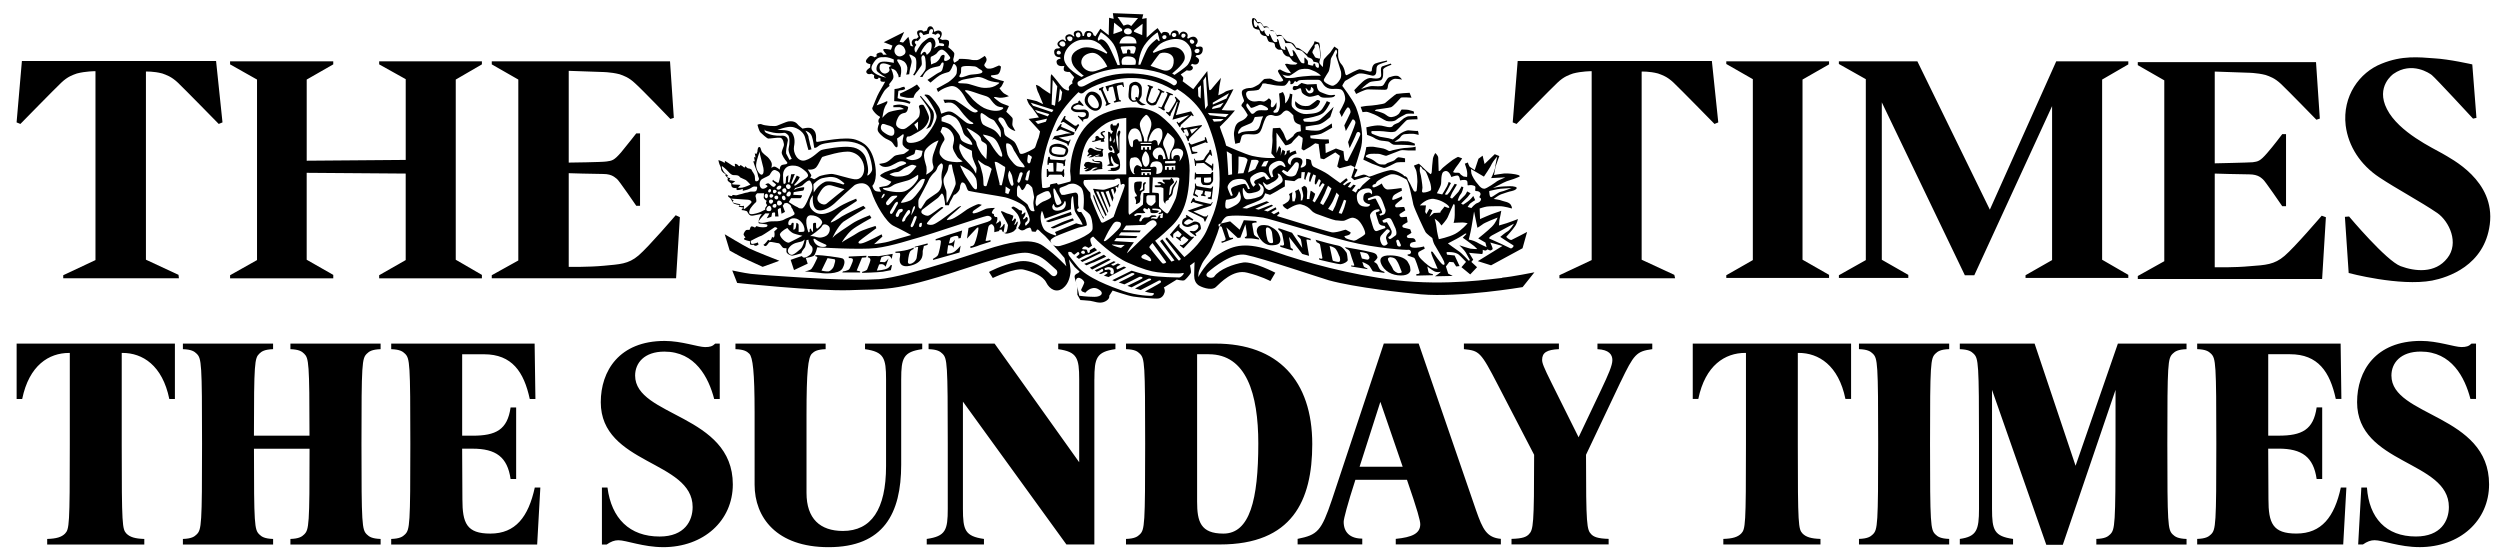 <svg xmlns="http://www.w3.org/2000/svg" width="126" height="28" viewBox="0 0 126 28"><g fill="#000" fill-rule="evenodd"><path d="M9.017 14.025h-5.83v-.154l1.625-.763v-9.52h-.02s-.478 0-.918.116c-.21.076-.458.152-.783.46-.323.305-2.063 2.083-2.063 2.083l-.192-.078.268-3.096h9.786l.324 3.096-.19.078S9.284 4.468 8.96 4.162c-.326-.307-.574-.383-.785-.46-.44-.115-.82-.095-.82-.095v9.482l1.642.763.02.172zm75.408 0h-5.83v-.154l1.625-.763v-9.52h-.02s-.478 0-.918.116c-.21.076-.46.152-.783.46-.327.305-2.065 2.083-2.065 2.083l-.193-.078.25-3.096h9.787l.323 3.096-.19.078s-1.74-1.778-2.066-2.084c-.324-.307-.572-.383-.783-.46-.44-.115-.823-.095-.823-.095v9.482l1.646.763.04.172zM22.97 4.01l1.318-.766v-.152H19.11v.152l1.338.746v4.07l-4.99.04V4.01l1.338-.766v-.152h-5.2v.152l1.358.766v9.098l-1.357.763v.156h5.2v-.172l-1.34-.764V8.71l4.99.038v4.36l-1.337.763v.156h5.178v-.172l-1.318-.764M88.343 13.108l-1.338.764v.135h5.18v-.154l-1.338-.764V4.01l1.338-.766v-.152h-5.18v.133l1.338.765M46.214 4.258s-.287.19-.383.23c-.055.038-.477.23-.477.23l.02.132s.21.058.323.076c.135.02.346 0 .346 0s.02-.133.133-.266c.135-.115.192-.21.192-.21l-.153-.192zm.688 2.12c.038-.056.286-.534.095-.82-.21-.286-.592-.726-.592-.726l-.038.037s.153.19.23.304c.076.117.324.385.305.707 0 .308-.153.538-.21.595-.06.056.17-.04.21-.096"/><path d="M45.89 5.137c0 .02-.135-.096-.326-.113-.192-.02-.325-.078-.325-.078l.04-.364s.092-.037.17-.037c.057 0 .172-.058.172-.058l-.04-.114s-.094 0-.21.057c-.095.04-.287.057-.287.057l-.017.61s.285.02.42.04c.152.02.363.096.363.096l.04-.096zm5.332 6.328c.02-.04.076-.21.076-.27 0-.076-.076.02-.095.08-.038.055-.095.055-.095.055s.075-.135.095-.228c.02-.078-.057-.116-.077-.078-.018.058-.076.095-.115.117-.036.018.02-.116.04-.154.02-.058.02-.115.02-.115s-.21-.094-.307-.112c-.115-.04-.21-.115-.287-.115-.076 0 .02.095.04.152.017.057.286.496.286.555 0 .056-.04.267-.076.344-.04.04-.097.04-.13.04.045.024.105.047.167.036.114-.02.325-.076.383-.172.02-.033.047-.05.076-.063-.01-.02-.012-.05 0-.07m19.152-6.73c-.057.02-.497.4-.572.46-.078.057-.708.133-.823.133-.116 0-.403.056-.403.056l.096.268s.115-.02.19-.02c.077 0 .25.077.404.135.153.057.496.287.61.326.116.037.402.037.497-.058.096-.094.42-.248.48-.285.055-.04.418-.022.418-.022l-.02-.113s-.17-.057-.266-.078c-.096-.018-.343-.018-.343-.018s-.04.038-.097.15c-.057.117-.23.21-.4.23-.172.02-.27-.113-.383-.172-.116-.057-.364-.133-.42-.133-.06-.02-.076-.037.037-.076.096-.02.612-.077.727-.116.115-.037.44-.422.496-.48.076-.036.537 0 .537 0l-.096-.247s-.25.02-.324.02c-.077 0-.268.037-.346.037M69.61 3.8c0 .17-.25.17-.402.15-.155-.036-.248-.018-.38.06-.136.057-.575.535-.575.535l.095.19s.44-.23.593-.23c.078 0 .65.02.842.02.135 0 .152-.04.172-.21.02-.192.228-.344.363-.344.134 0 .344.04.344.04s-.114-.174-.247-.19c-.134-.02-.268.036-.403.075-.133.056-.228.363-.324.42-.097.058-.383.02-.535.02-.153 0-.554.15-.554.15s.248-.227.4-.323c.155-.095.403-.056.575-.113.174-.06.136-.423.136-.538 0-.113.42-.248.42-.248l-.037-.06-.423.138c-.115.057-.057.285-.057.457m-31.175 9.65l.84-.306s-1.223-.476-1.53-.63c-.304-.153-1.222-.706-1.222-.706l.25.82s.437.25.63.346c.514.247-.038-.02 1.032.477"/><path d="M70.757 5.96c-.057.036-.19.17-.248.208-.04.04-.25.078-.308.174-.056.094-.228.076-.363.037-.134-.038-.25-.058-.4-.058-.156 0-.52.076-.576.096l.04.38s.287.097.362.155c.077.057.153.076.25.115.095.037.458.037.514.094.06.04.153.135.25.135.094 0 .592 0 .745.02.152.017.286.017.286.017V7.24s-.268-.115-.344-.115c-.076 0-.363-.02-.438 0-.077.02-.25.02-.25.02s.25-.153.288-.21c.037-.058.095-.154.228-.173.135-.02.344-.02.42-.02.076 0 .287.057.287.057s0-.173-.056-.21c.018.037-.343-.02-.458-.02-.135 0-.344.116-.42.172-.08.057-.364.287-.364.287s-.152-.038-.21-.06c-.057-.017-.363-.056-.44-.075-.076-.018-.363-.133-.4-.153-.04-.02-.06-.135 0-.135h.343c.133 0 .307.02.457.04.154.02.326.02.403-.04.076-.056.496-.533.554-.552.056-.04.534-.04.534-.04s0-.17-.037-.17c-.04 0-.345.018-.42.018-.078 0-.17.078-.23.096M68.98 7.774c.096-.04.44-.02.516-.02.076 0 .324.114.382.096.056-.018.575-.227.69-.266.112-.04.285 0 .42 0h.36v-.192c-.02.02-.323.057-.4.057-.075 0-.286.018-.363.038-.076.02-.402.076-.496.115-.097.037-.117-.02-.252-.076-.114-.06-.362-.078-.534-.115-.153-.04-.44 0-.44 0s-.037.228-.076.363l-.076.268s.056.037.115.056c.056.02.267.132.325.152.076.02.305.115.4.152.095.02.17.076.25.058.075-.017.44-.19.534-.248.097-.058.48-.04.48-.04v-.19s-.27-.057-.326-.057c-.057 0-.153.096-.21.153-.076.058-.346.115-.403.172-.057.058-.114.04-.248.04s-.23-.078-.326-.154c-.094-.078-.25-.154-.325-.172-.077-.04-.153-.04-.133-.097.018-.058.037-.038.133-.095m-7.4 3.67c.02.076.155.44.193.572.038.133-.21.153-.21.153l.018.078.575-.21-.02-.058s-.152.057-.19-.058c-.038-.114-.134-.457-.134-.457l.574.533.134-.018.25-.67s.075.383.075.518c0 .152-.116.113-.116.113l.04.077h.267c.096 0 .44.06.44.06l-.038-.08s-.173-.075-.23-.17c-.037-.116-.076-.46-.096-.536-.017-.075.23-.075.23-.075l-.02-.075-.63-.04-.21.478-.48-.42-.466.11c-.023.046-.045.09-.06.134.04.002.087.012.107.043m4.704-6.002c.21-.135.23-.287.248-.326.02-.04-.115-.094-.152-.076-.037.02-.325.268-.403.288-.076.02-.286.04-.438-.037-.154-.077-.25-.193-.25-.193-.02.04-.06.307.19.383.25.078.593.096.804-.037m-.363-.898c.04.057.136.018.136-.04.02-.056.02-.132.02-.132s.093.057.114.096c.018.034.057.17-.115.227-.172.057-.27-.152-.27-.267 0 0 .08.056.116.115m-.323.057c.018.115.21.23.344.267.133.038.382-.06.46-.077.075-.02.093.057.17.096.077.036.173.036.248.036.078 0 .307 0 .384-.037.076-.04.172-.136-.038-.097-.192.04-.42-.076-.612-.152-.192-.077-.192-.402-.192-.402s-.363.02-.476.02c-.117-.02-.287-.078-.287-.078s-.058.04-.076.058c-.02.02-.077.04-.096.077-.02.04-.114.02-.19.02-.077 0-.096.114-.077.17 0 0 .057.058.114.04.06-.02.213-.096.25-.096.057 0 .038.036.077.152M60.97 9.936c-.037 0-.096.018-.096.018v.058l.192.037.077-.65h-.04s-.036.097-.094.097c-.04 0-.632-.098-.69-.118-.037-.018-.057-.133-.057-.133h-.037v.21c0 .04-.097.383-.097.383l.248.096v-.06s-.134-.094-.152-.112c-.022-.04.057-.213.057-.213l.363.062s-.02.074-.038.13c0 .06-.077.06-.077.06v.058l.23.037V9.84s-.057-.02-.057-.058c0-.04.038-.153.038-.153l.306.038s-.017.075-.017.133c0 .06-.02.136-.06.136"/><path d="M60.97 9.19c-.058.02-.096.02-.17.02-.078 0-.117-.02-.117-.06v-.19l.346-.02c0 .002.016.098.016.134 0 .04-.017.095-.076.115m.02-.42h-.67c-.057 0-.057-.077-.057-.077h-.037l-.02.345h.057s0-.097.057-.097l.21.002v.188c0 .06.06.192.135.192.057 0 .19.02.286 0 .096-.02.193-.17.193-.248v-.4h-.058s-.04.095-.095.095m-5.238 4.166l-.114-.096-.574.287c-.116.06-.42.172-.42.172l.115.075s.285-.132.38-.154c.134-.054.612-.284.612-.284m.115.095s-.384.173-.48.23c-.093.058-.457.23-.457.23l.115.096.936-.496-.113-.06zm.248.765c-.038.04-.076.06-.134 0-.075-.057.06-.113-.038-.19-.096-.078-.228.057-.265-.02-.02-.058-.02-.075.075-.095.115-.056.25-.02.325.037.076.06.076.23.038.268m.23-.23c-.058.04-.096-.055-.058-.114.038-.036.19-.112.19-.112l-.133-.06s-.132.06-.19.097c-.06.04-.192-.037-.115-.076.074 0 .19-.097.19-.097l-.096-.037-.457.23c-.116.055-.5.227-.5.227l.097.076s.19-.077.248-.134c.058-.04.115.077.058.116-.058.037-.192.093-.192.093l.095.04s.135-.057.21-.096c.077-.038.153.018.116.055-.04.04-.173.118-.173.118l.23.074.897-.477-.114-.056s-.248.113-.306.132M54.26 6.322c-.02.02-.075.02-.114 0-.037-.02-.4-.287-.44-.307-.02-.02-.037-.056-.02-.095l.04-.04-.076-.037-.192.325.038.02s.076-.057.116-.04c.038.02.497.326.534.346.04.02.04.057.04.057l-.02.057.038.02.19-.325-.057-.056-.076.076zm1.148 6.346c.02 0-.288.152-.345.172-.056.04-.61.287-.61.287l.095.076.955-.46-.095-.075zm-1.702-5.064c-.02.095-.057.19-.095.19-.037 0-.267.018-.46-.038-.208-.057-.15-.212-.13-.288.037-.115.38-.076.534-.02.132.06.172.06.152.155m-.268-.346c-.152-.037-.496 0-.535.192-.04.133-.076.344.23.42.305.077.612.096.688-.193.097-.285-.247-.38-.382-.42m.058-.954l.02-.037-.058-.02s-.096.133-.134.172c-.037.057-.097.19-.097.19h.06s.133-.094.19-.076l.516.19s-.268 0-.363.04c-.115.037-.48.096-.48.096-.036.037-.112.172-.112.172l.02.02s.037-.058.093-.04c.06.02.575.19.613.23.04.018.04.094.04.094l.038.02.115-.305-.038-.02s-.02.095-.076.095c-.057 0-.478-.19-.478-.19s.46-.058.555-.097l.19-.04.058-.112s-.63-.268-.67-.287c-.037 0-.018-.058 0-.097m.096 1.777c-.056 0-.57-.037-.63-.037-.056 0-.056-.135-.056-.135h-.077s-.04.172-.04.23v.172h.06s0-.095.04-.095h.19l.018.44h-.23c-.038 0-.057-.134-.057-.134h-.057v.402h.058s.04-.115.096-.115h.574c.037 0 .095.115.095.115h.04s.037-.135.017-.192c-.018-.056 0-.19 0-.19h-.057s-.02.114-.095.114c-.078 0-.25-.02-.25-.02l.02-.44s.21.038.248.038c.038 0 .095.04.095.078v.077l.08-.04v-.17c0-.038.036-.134.036-.134h-.056s0 .037-.06.037m7.036-.02c-.038.02-.286.04-.344.04-.056 0-.076-.096-.076-.096h-.04s.04.135.04.192c0 .037.02.172.02.172h.037s.02-.077.02-.096c0-.04 0-.057.036-.04.038 0 .345-.017.345-.017s.324.248.363.266c.037.02.037.116.037.116h.058s.02-.115.02-.172v-.172h-.058v.077c0 .018-.02.038-.076 0l-.288-.19s.19-.308.23-.345c.037-.04.094.057.094.057h.04l-.058-.287-.04-.02-.037.02s0 .076-.037.113c-.04.04-.19.23-.21.29-.02.036-.038.075-.077.093m-5.982-2.54c-.06 0-.402.04-.535-.04-.135-.075.17-.208.227-.208.06 0 .248.076.248.076l.02-.04-.21-.247-.058.058v.056s-.095.022-.19.06c-.097.038-.19.17-.172.247.02.08.134.173.325.173.192 0 .344-.02.4.04.06.057.02.188-.115.208-.132.02-.248-.075-.248-.075l-.02.04.268.284v-.114s.096-.057.192-.057c.096-.02.115-.23.076-.327-.057-.094-.133-.133-.21-.133m.9 2.904c.02-.037 0-.133 0-.19 0-.04-.02-.078-.06-.095-.056-.04-.19-.02-.265-.02-.098 0-.116-.06-.098-.077h-.037s-.038-.04-.038.018c.018.06.134.116.287.116.133 0 .114.057.057.057-.06 0-.135 0-.23-.018-.097-.02-.134 0-.23-.04-.115-.036-.154 0-.19 0-.04 0-.04.02-.077.077-.04.06-.058.096.02.152.076.06 0 .06-.04.077-.038.042 0 .042.06.042.056 0 .15-.077.15-.06 0 .038-.23.155-.19.155.04 0 .04.037.19 0 .154-.04.154-.095.192-.117.038-.037.153-.076.23-.055.095.018-.02.036-.077.055-.058.04-.21.096-.133.096.057 0 .172 0 .21-.037.038-.02.17-.038.248-.038.076 0 0-.077.02-.098m-.403 1.262c.02.057.574 1.205.574 1.205l.057-.058-.534-1.183h.115l.478 1.09.02-.097-.383-.975h.134l.324.8.038-.112-.248-.688.154-.056.19.553.058-.192-.134-.422.113-.036.077.268.077-.19-.038-.174h.094s.02.116.04.04c0-.06.057-.192.057-.192s-.077.037-.116.076c-.038.037-.516.172-.61.21-.097.04-.478-.038-.557-.038-.075 0 0 .078 0 .078s0 .037.02.094m.402 1.166c-.06-.076-.422-1.05-.422-1.05s-.037.058-.018.114c0 .038.172.48.268.668.095.174.23.44.23.44l.038-.037s-.04-.06-.096-.135m-.324-3.422c.02 0-.078-.018 0 .04.076.058.19.075.247.075.058 0 .038.06-.038.06s-.172-.02-.268-.06c-.077-.056-.133-.076-.192-.095-.057 0-.096.04-.114.095-.038.06-.038.06-.038.078 0 .037.056.077.056.114-.018.04-.095.095-.076.132.04.04.058-.018.096-.038.04-.02.056-.037.115-.02.06.02-.115.097-.135.116-.018.04 0 0 .096 0 .098 0 .115-.04.154-.04.038-.02.096-.056.153-.075.057-.018.152-.037.133 0-.038.04-.248.056-.23.096.02.018.077-.02.154-.02.076 0 .173.038.23 0 .056-.038 0-.212 0-.25 0-.036.018-.056.037-.095.038-.037-.038-.037-.173-.056-.133-.02-.133-.04-.21-.06m-.154-.285c.038.018.076 0 .154-.02.077-.02.095-.02.133-.04.038-.016.114-.016.133-.016.02 0-.036.055 0 .075.04.018.098 0 .155 0 .038 0 .02-.04 0-.076-.02-.04 0-.06.02-.077.018 0 .018-.078 0-.135-.04-.06-.06-.04-.096-.115-.04-.077.096-.057.152-.096-.038.02-.02-.04-.056-.04-.04 0-.194.04-.194.116 0 .06.078.135.117.154.038.038.038.077.038.077s-.096.04-.192 0c-.076-.04-.038-.077-.114-.096-.075-.02-.113.057-.113.057-.002 0 .017.056.017.078 0 .017-.018.037-.038.076-.02.036-.06.036-.117.036-.056 0-.038.04 0 .04m1.09.036c-.038.04-.038 0-.038-.057.018-.056.057-.154.057-.154 0 .06.02.175-.02.212m-.17-.057c-.058.02-.058 0-.058-.076 0-.08.057-.192.057-.192 0 .076.077.248 0 .267m.038 1.05C55.98 8.08 55.98 7.95 56 7.89c.018-.058.057.058.115.21.057.133.19.172.25.19.055.02 0 .078-.06.115-.056.04-.19.058-.287.058-.094 0-.017.037-.017.076 0 .037-.154.02-.172.037-.02.02.057.02.19.04.154.018.25 0 .365-.078.114-.077.057-.42.037-.48-.018-.056-.115-.208-.115-.265 0-.058.115-.078.115-.117v-.764c0-.076.02-.152.04-.21.018-.057 0-.133-.058-.114-.04 0-.04.037-.077.115-.038.077 0 .133.02.19.02.058.02.574.02.67 0 .096-.06-.23-.078-.324-.02-.095-.038-.23-.038-.326 0-.076.037-.306.055-.382.04-.057.097-.19.097-.248 0-.057-.038-.096-.038-.096s-.04.02-.06.058c-.036.038-.036.077-.036.077h-.174l-.037-.096s-.018.02-.056.04c-.038.017-.038.056-.038.132 0 .075.02.055.02.114 0 .057.057.076.095.094.038.02-.038.078-.06.135-.036.04-.036-.02-.055-.057-.036-.037-.07-.024-.108-.053-.004.01-.008.02-.008.033 0 .057.02.707.02.784 0 .076.058.152.135.152.057 0 .077-.057.057-.113-.018-.06-.095-.06-.095-.097 0-.04.02-.06.056-.04.04.02.154.25.154.325 0 .076-.057.04-.115 0-.056-.037-.133 0-.19.04-.058.036.057.458.057.515 0 .078-.096.058-.115.095-.04.04.152.04.267.04.115-.02-.02-.096-.06-.192m12.62 4.855l-.097-.323s.133 0 .248.037c.133.02.172.076.21.172.058.095-.018.174-.075.174-.057 0-.287-.06-.287-.06m.574.65c.057 0 .572.078.572.078l-.02-.06s-.075-.017-.17-.075c-.097-.076-.135-.23-.172-.285-.038-.077-.173-.135-.173-.135s.21-.192.173-.248c-.02-.06-.02-.172-.268-.23-.248-.077-1.375-.268-1.375-.268l.074.078s.136.057.175.133c.017.076.19.61.228.69.02.075-.152.017-.152.017v.058l.82.133-.016-.04s-.155-.056-.173-.093c-.018-.04-.074-.23-.074-.23s.19.076.304.154c.115.076.192.324.25.324m-22.175-.65l-.02.077 1.34-.38.057-.346s-.212.268-.384.346c-.17.075-.305.057-.305.057l.057-.422s.153 0 .192.02c.056.02.078.116.078.116l.074-.42s-.037.057-.113.133c-.077.057-.19.057-.19.057l.075-.287s.192-.095.305-.095c.135 0 .096.132.096.132l.116-.02.075-.38-.668.21c-.25.075-.67.23-.67.23v.056h.057s.21-.057.21.057c0 .115-.094.593-.152.69-.058.095-.23.17-.23.17m-.993-.477v-.074s-.096.055-.307.112c-.19.057-.61.096-.61.096v.056h.19c.057 0 .057.077.038.21-.038.136-.075.613.593.42.67-.188.535-.667.554-.725.02-.058.058-.25.058-.25l.19-.056v-.076l-.65.172v.04s.173-.06.173-.023c0 .06-.056.344-.076.535-.037.25-.46.442-.44.194.02-.25.077-.498.135-.537.056-.058.152-.097.152-.097m-4.34.46s.25.036.344.056c.096.02 0 .23-.018.325-.02.096-.135.248-.267.287-.134.017-.363-.04-.363-.04l.305-.63zm-.803.534c-.077.096-.344.135-.344.135s.687.057.783.076c.152.037.917.076 1.108-.21.133-.23.153-.44.02-.516-.135-.057-1.07-.172-1.264-.172-.19 0-.113.056-.113.056s.133.02.096.096c-.04.078-.19.422-.287.535zm2.81.02c-.04.095-.25.132-.25.132l-.018.057s.784-.02 1.05-.058c.288-.058.404-.077.404-.077l.056-.248-.056-.018s-.06.094-.135.152c-.152.113-.573.132-.573.132l.115-.305s.133-.04.21 0c.077.038.116.114.116.114l.152-.42s-.152.19-.21.19c-.057 0-.23-.017-.23-.017l.077-.23s.23-.114.363-.077c.135.04.153.172.153.172l.056-.268s-.573.096-.706.116c-.135-.02-.535 0-.535 0l-.02.058s.17.018.132.17c-.038.154-.113.307-.153.422m-.994.057c-.135.06-.23.06-.23.06l-.038.055h.9v-.056l-.173-.04.268-.65.21-.017.018-.08-.896.04v.077s.21-.02.21.078c0 .096-.02.113-.096.304-.06.116-.06.192-.172.23m27.487-.058c-.038-.115-.23-.363-.25-.477-.036-.116.154-.135.154-.116.115.018.21.037.286.17.096.135.153.326.21.46.058.134.078.153-.114.17-.06 0-.25-.093-.287-.208m.878.02c-.017-.096.02-.135-.132-.383-.154-.248-.61-.324-.86-.324-.535-.02-.556.21-.497.38.154.42.575.632 1.012.632.422 0 .498-.21.48-.306M67.26 12.496c.114.076.19.287.228.383.056.075.096.323-.018.323-.115 0-.288-.06-.288-.06l-.02-.036-.132-.63-.02-.077s.134.02.25.096m.306.822c.17-.02.36-.133.36-.21 0-.077-.036-.325-.056-.364-.02-.018-.19-.324-.42-.363-.21-.036-.937-.23-1.11-.286-.018 0-.038-.018-.038-.018l.06.133s.17.057.17.134c.02.076.096.552.115.648.02.098-.17.02-.17.02l.016.078s.92.228 1.073.228m-1.51-1.205v-.076l-.67-.21.02.075s.133.115.152.154c.02.037.076.44.076.44l-.515-.764-.613-.21-.077-.02v.076s.172.115.192.21c.018.096.077.345.096.497.018.154-.19.076-.19.076v.08l.63.19v-.078s-.116-.037-.116-.113c0-.08-.077-.5-.077-.5l.67.86.344.096s-.134-.746-.134-.803c0-.056.21.02.21.02"/><path d="M59.69 12.955l-.88-.994-.077.077.785 1.012s-.058.094-.117.077c-.055-.037-.82-1.07-.82-1.07l-.115.093.727.977-.153.058-.823-1.052s.23-.153.822-.727c.59-.574.898-1.338.917-2.81.02-1.47-.956-2.35-1.454-2.752-.497-.4-1.547-.67-2.885-.116-1.338.555-1.663 2.067-1.684 2.89 0 .093.078.513 0 .532-.075.02-.535.153-.592.153-.058 0-.058-.094-.094-.077-.038.02-.23.04-.287.06-.057.017-.04.112-.04.112s-.056.06-.247.078c-.172.02-.152-.04-.152-.115 0 0-.094-.706.038-1.145.077-.44.23-1.13.67-2.104.306-.686 1.128-1.47 1.128-1.47s.133.153.286 0c.362-.326 1.472-.726 2.41-.708 1.26 0 2.083.63 2.14.63.057 0 .115-.037.133-.076 0 0 1.09.592 1.55 1.74 1.184 3 .286 4.532-.02 5.295-.306.785-1.165 1.435-1.165 1.435zm-.25 1.03c-.113 0-1.03-.018-1.453-.093-.42-.078-.955-.25-.955-.25l-.975.48.135.056s.764-.364.82-.403c.058-.037.21 0 .153.06-.056.057-.782.4-.782.4l.286.097s.63-.307.725-.363c.096-.058.268.018.154.075-.117.076-.728.363-.728.363l.21.076s.726-.383.822-.422c.096-.054.23 0 .133.06-.096.038-.783.42-.783.42l.287.075s.747-.38.88-.457c.115-.078.19.037.115.094-.076.058-.783.44-.783.44s.228.075.382.075c.153 0 .038.115-.02.134-.056.02-.784 0-1.435-.23-.65-.23-1.854-.666-2.33-1.26-.48-.594-.44-.535-.46-.67-.02-.076.153-.057.192 0 .037.057.113.096.113.096s.135-.096.172-.133c.04-.04.116.076.078.113-.04.04-.154.135-.154.135l.136.094s.363-.21.42-.21c.057 0 .17-.04.21-.076l.288-.153-.135-.132-.23.133s.018.134-.058.134c-.077.02-.057-.115-.096-.152-.037-.04-.23 0-.23-.057s.117-.135.173-.115c.056.02.152.076.152.076l.172-.115s-.153-.304-.057-.382c.096-.076.114-.096.152-.037.038.058.993.975 1.72 1.282.726.324 1.166.44 1.472.477.305.038 1.108.094 1.28.038.153-.04-.057.21-.172.228zm-4.28.976c-.384 0-.765-.056-.765-.056s-.096-.46-.154-.65c-.056-.192.06-.287.173-.246.115.035.25.17.23.246-.02.078-.154.344-.154.344s0 .058.057.095l.153.06s.287-.364.63-.193c.346.172.212.4-.17.4zm-.517-2.312c.115.116-.038.192-.135.116-.076-.077.077-.172.135-.116zm2.12-3.86h-2.35s.02-1.376.554-1.91c.536-.536.86-.862 1.797-.937v2.847zm-.075 3.556l-.19.152s-.058-.018-.154-.04c-.095-.036-.267-.075-.305-.132 0 0 .226 0 .343.02h.305zm-1.262-1.3c-.056-.097-.44-1.032-.46-1.09 0-.058 0-.27-.036-.27-.04-.016-.19-.227-.267-.323-.078-.114-.058-.21-.04-.247 0 0 0-.02.02-.04.02-.018 1.51-.018 1.51-.018s.134-.077.23-.057c.095 0 .057.096.077.133.018.04.018.23.056.173.04-.057.172-.057.172.04 0 .094-.477 1.3-.477 1.337 0 .04-.077.19-.077.23 0 .037-.343.21-.496.285-.154.078-.154-.054-.21-.152zm.21 1.07c.02-.038.192-.42.345-.65.153-.25.212-.323.384-.286.133.017.17.095.096.248-.077.152-.65.668-.727.707-.076.037-.115.017-.096-.02zm2.255 1.03c-.112-.054-.323-.095-.36-.17-.04-.078.113-.173.19-.173 0 0 .23.135.267.23.058.077.04.173-.096.114zm.04-.666c-.04-.04.154-.23.154-.23s.67.918.688.955c.02.04-.115.096-.172.076-.057-.018-.63-.764-.67-.802zm-.21-1.148s.193-.19.345-.23c.152-.038.305.154.19.267-.133.115-1.454 1.397-1.454 1.397s0-.096.347-.555l-.994-.06.115-.152h.993l.06-.096-.937-.037.114-.154h.937l.057-.093-.898-.02.155-.23.973-.037zm-.17-4.205h-.155s-.018-.057-.057-.096c-.058-.038-.153 0-.21.056-.058.04.02.383-.096.326-.115-.06-.134-.287-.172-.46-.02-.17.097-.42.21-.458.46-.172.497.63.48.63zm.285-.19c0 .057-.02.19-.02.19h-.152s0-.154-.038-.248c-.04-.096-.21-.498-.173-.67.04-.19.288-.44.326-.42.057 0 .267.248.25.48-.002.208-.193.61-.193.667zm.726.036c0 .022-.15.346-.19.364-.038.02 0-.23-.115-.266-.114-.04-.21.057-.21.057h-.17c.016-.076.133-.63.475-.67.345-.02.21.498.21.516zm.193 1.034l-.134.02s.017-.23-.155-.23c-.17.018-.056.23-.133.23-.076 0-.19-.096-.23-.23-.037-.134.076-.345.326-.364.248-.018.325.574.325.574zm.343-.535c-.057.094-.133.247-.133.325 0 .074-.02.228-.02.228h-.075s-.096-.4-.155-.515c-.056-.115-.132-.23-.076-.403.058-.17.21-.42.21-.42s.325.23.345.364c.02.132-.037.323-.096.42zm.096.762h-.44c-.057 0-.057-.113 0-.113 0 0 .344 0 .44-.02.096 0 .077.132 0 .132zm-.133.192v.135h-.155v-.136h-.095v.135h-.097v-.193l.518-.02v.212h-.095v-.136h-.076zm-.65 1.97V9.82c0-.056-.02-.095-.078-.095-.057 0-.267-.02-.267-.02s.037-.688.037-.727c0-.037-.018-.037-.018-.037h1.165c.095 0 .19 0 .19.077 0 .057-.113.803-.19.995-.077.19-.345.746-.42.746-.077.017-.42-.326-.42-.364zm-1.435-1.472h.938c.017 0 .037.056.017.076v.727h-.248c-.057 0-.057 0-.057.056 0 .06-.02.48-.02.517 0 .02-.02.02-.056.058-.04.04-.575.42-.614.46-.038.017-.057-.077-.057-.116V8.997c0-.04.018-.076.095-.076zm.574-.518c-.04.04-.173-.113-.27-.076-.095.06-.133.172-.133.248 0 .078-.02.154.038.172.058.02-.018.04-.058.02-.04-.02-.21-.21-.19-.592.02-.23.095-.23.15-.23.117-.038.232-.038.328.097.095.133.17.324.134.36zm.458-1.146h-.498c-.058 0-.038-.057.02-.057h.478c.057 0 .037.058 0 .058zM57.95 8.52c.095 0 .076.056 0 .056h-.383c-.057 0-.057-.017-.057-.055 0-.02.04-.04.057 0 .02.02.287 0 .383 0zm-.21-.897c.056.018.19.21.19.42.02.21-.095.36-.19.36-.097 0-.173-.208-.19-.38 0-.154.132-.4.19-.4zm.075-.21v.132h-.113V7.43h-.096v.115h-.096v-.192h.498v.192h-.095v-.133h-.098zm0 1.317v.094h-.113V8.73h-.096v.094h-.076V8.674h.478v.133h-.078V8.73h-.115zm.422 1.454c-.02.04-.172.21-.23.19-.057-.02-.116-.038-.153-.077-.04-.037-.076-.096-.076-.133v-.248s.018-.057.076-.076h.285c.06 0 .097 0 .097.037v.19c0 .058.018.097 0 .117zm.018-1.76c-.077-.057-.19 0-.23 0-.038 0-.056-.02-.056-.02 0-.037.038-.21.152-.248.115-.037.38-.056.44.135.075.19 0 .364-.04.403-.037.037-.172.076-.228.076-.057 0 .056-.29-.04-.346zm.173 2.427c-.02 0-.02.02-.04.06-.018.037-.038.037-.056.094-.02.058-.154 0-.23 0-.057 0-.094.02-.094.02s0-.02.02-.057c.017-.04.17-.04.228-.04.057 0 .02-.056-.04-.076h-.17c-.06.02-.077.078-.153.097-.078.02-.19 0-.23.02-.038.02-.114.095-.114.115 0 .02-.02.076-.078.076-.057 0-.057-.04-.038-.096.018-.058.097-.152.097-.19 0-.04-.078-.04-.135-.04-.057 0-.115.02-.133.04-.038.02-.077.02-.095-.02-.02-.038.037-.057.095-.094.076-.04.344 0 .4-.02.06 0 .06-.04.06-.04s-.08-.038-.097-.095c-.02-.056 0-.093.057-.115 0 0 .04.022.096.04.018.038.076.02.076-.018.02-.04.02-.04.076 0 .078.056.02.19.078.21.057.038.286.018.324 0 .04-.04.096-.078.057-.1-.04-.017-.212-.036-.268-.036-.057-.018-.095-.074 0-.074s.382 0 .402.093c.02.096-.04.116-.096.116-.057.018-.04.075 0 .075.037 0 .096-.037.133-.037.02-.02.06-.02.06.017-.02.04-.02.116-.02.172 0 .057-.135.057-.135 0 0-.076.06-.096.06-.096h-.097zm.9-3.038c-.232 0-.193.192-.193.192h-.076s-.155-.574.34-.516c.5.096.04.65.04.65s.115-.326-.113-.326zm-5.85 4.57c-.364.096-.46-.097-.517-.193-.057-.096.058-.172.19-.25.136-.075 1.15-.458 1.226-.475.076-.02.324-.06.382-.098.057-.037-.04-.285-.078-.38-.037-.077-.19-.307-.19-.307s-.134.04-.19-.06c-.06-.093.076-.132.076-.132s-.04-.115-.04-.19v-.402c0-.132-.076-.19-.132-.19-.06 0-.48.095-.555.114-.077 0-.154.02-.173-.04-.02-.055-.078-.112-.078-.17 0-.038 0-.114.02-.134.057-.04.286-.097.44-.19.172-.04.324-.077.592.132.267.21.153 1.05.153 1.092 0 .056.21.17.306.285.096.115.173.44.155.744-.02.306-1.225.745-1.588.84zm-.364-2.886c.037-.02.113.133.152.23.076.114.21.38.23.458.038.076-.21.21-.248.113-.058-.096-.078-.19-.115-.344-.02-.152-.077-.42-.02-.457zm0 .78c.02 0 0 .27.267.156.27-.114.25-.288.29-.307.055 0 .13.363-.193.46-.326.095-.44-.038-.44-.136-.02-.077.057-.173.077-.173zm-.478 1.302c-.133-.172-.268-.592-.133-.936.018-.058.094.172.113.25.02.094.04.13.04.13l1.318-.475s0-.48.038-.574c.02-.096.076-.096.076-.057 0 .037.04.533.077.687.04.155.287.46.324.555.038.076.095.172.057.172-.04 0-.306-.076-.306-.076l-1.07.44s.096.152.057.17c-.037.02-.458-.132-.59-.286zm-.383-1.184s-.038-.04-.057-.134c-.02-.096.04-.325.057-.383.02-.037.363-.21.44-.23.076-.018.153-.036.192.02.037.058.076.134.094.23.02.095-.268.21-.42.267-.153.076-.307.23-.307.23zm.058-4.148l-.133-.135.593-.132-.058.153-.4.116zm-.038-.574l-.115-.135.726.213-.076.113-.535-.19zm-.325-.498l1.147.363-.076.115-.955-.324-.116-.154zm1.11-1.147l.23.326-.117.975L53 5.27l.056-1.243zm.362.442l.114.17-.057.383-.135.133.077-.687zm.21-1.494c-.057-.476.478-.974.937-.974.457-.02.572.02.88.228l.362.422-.04.057s-.783-.48-1.3-.27c-.515.212-.515.497-.42.765.095.27.574.613.574.613l-.116.06s-.822-.403-.88-.902zm-.21-.707c-.115-.116.153-.288.25-.116.092.153-.097.287-.25.115zm-.078.478c-.152-.02-.076-.21.02-.19.152.038.134.208-.02.19zm.707-.842c.038.115-.133.287-.25.076-.094-.172.193-.19.25-.076zm.402-.172c.056.172-.21.23-.23.02 0-.115.19-.194.23-.02zm.343-.04c.04-.075.268-.055.192.097-.076.155-.248.077-.192-.095zm.536.25c.02-.077.153-.325.153-.325s.384.23.632.593c.25.383.325 1.07.325 1.07h-.115s-.344-.803-.44-.957c-.21-.363-.402-.344-.402-.344s-.057.02-.095.06c-.018.036-.077-.02-.057-.097zm.823-.802l.402.325v.093l-.44.155.038-.573zm1.204-.23l-.344.402s-.096-.078-.173-.078c-.075 0-.21.06-.21.06l-.305-.44 1.032.056zm.23.287l-.02.573-.42-.173.02-.077.42-.324zm.763.44l.097.4s-.02.058-.058.02c-.04-.04-.077-.097-.077-.097s-.383.267-.517.554c-.075.135-.324.747-.324.747h-.095s.018-.536.286-.957c.287-.42.67-.688.687-.668zm-.363 1.682s.326-.46.44-.594c.116-.132.708-.115.728.305.018.422-.23.613-.574.498l-.593-.208zm-.764-.058c-.228.02-.668 0-.668 0s-.153-.42.285-.42c.44 0 .44.248.383.42zm-.688-.918s.382-.02.553-.02c.172 0 .172.098.135.21-.02.116-.076.173-.076.173l-.172-.02v-.114c0-.076-.172-.135-.172 0 0 .152-.02.115-.02.115l-.19.02s-.038-.077-.058-.173c-.038-.096-.095-.19 0-.19zm.287-.916c.248-.022.325.304.038.304-.287 0-.268-.304-.038-.304zm.018.4c.192 0 .44.057.44.363h-.86s.058-.383.42-.363zm-2.312 1.453c-.076-.152-.037-.517.44-.61.496-.097.84.686.84.686s-.286.132-.61.228c-.326.096-.613-.133-.67-.305zm2.332.152c.88.02 1.777.192 2.37.575.21.132 0 .343-.095.287 0 0-.765-.613-2.295-.594-1.166.02-1.796.42-2.16.61-.363.19-.44-.15-.324-.208.057-.02 1.052-.69 2.504-.67zm2.943-1.28c.46.42.173.956.06 1.11-.116.15-.67.514-.67.514l-.116-.077s.498-.38.613-.67c.113-.305-.19-.707-.63-.648-.44.056-.92.287-.92.287l-.038-.06s.173-.21.287-.323c.17-.192.974-.536 1.413-.136zM58.79 1.85c.02.113-.17.19-.21.037-.02-.133.21-.153.21-.037zm.498-.096c0 .133-.21.172-.23 0 0-.115.21-.135.23 0zm.287-.04c.076-.056.267.02.133.153-.115.115-.23-.057-.133-.152zm.42.288c.076-.057.267.076.172.172-.114.115-.268-.096-.172-.172zm.46.555c0 .152-.25.17-.25 0 0-.096.25-.155.25 0zm.075 1.74l-.02.668-.115-.115-.018-.42.153-.133zm.248-.442l.096 1.454-.134.19-.095-1.45.133-.195zm1.148 1.895l-.153.15-.804-.095-.096-.114 1.052.06zm-.803-.365l.554-.21-.173.23-.42.095.04-.115zm0-.21l.82-.478-.132.268-.687.306v-.096zm.4.936l-.343.02-.076-.134h.573l-.153.115zm-9.576 4.493c-.056-.056-.114-.19-.152-.285-.058-.095-.535-.383-.535-.46 0-.094-.04-.48.076-.516.038 0 .077.076.133.19.057.116.132 0 .19-.095.06-.115.06-.17.115-.17.058 0 .058.018.116.055.077.057.134.135.134.135s.096.44.096.478c0 .038-.04.21-.04.305 0 .096.04.344.06.38.017.04-.136.04-.193-.017zm-.44-1.738c-.038.076-.056.21-.114.305-.057.096-.133 0-.114-.076.017-.077.094-.307.113-.364.02-.056.115-.056.115-.037.058.018.037.076 0 .172zm-.725-1.07c-.057-.21-.115-.574-.04-.574.23 0 .29.21.365.364.096.133.286.496.382.592.095.095.17.228.15.248-.017.02-.132 0-.265-.02-.134-.017-.21-.094-.287-.172-.078-.093-.23-.248-.306-.437zm.21 1.566c-.058-.018-.134-.23-.173-.4-.038-.173.02-.286.057-.364 0 0 .116.19.133.27.02.056.04.247.06.343.037.093-.02.17-.077.15zm-.173.42l-.153-.055.02-.327.23.153-.098.23zm-.325-.458c-.02.04-.115 0-.115 0v-.076c0-.037-.153-.592-.19-.783-.04-.192-.057-.268-.057-.307 0 0 .075-.017.17.04.077.036.287.19.344.208.078.04-.152.88-.152.918zm-.764.02c-.02.076-.134.037-.153 0-.02-.04 0-.344-.057-.573-.057-.23-.114-.442-.152-.5-.058-.075-.078-.21-.078-.21s.306.268.44.288c.134.04.25.152.25.173 0 .02-.23.746-.25.822zm-.517.19c-.056.04-.152-.036-.248-.19-.095-.153-.324-.477-.38-.594-.06-.113-.193-.38-.193-.42 0 0 .095.04.382.21.287.173.363.364.42.46.04.096.078.516.02.535zM48.01 8.157c-.287-.037-.46-.096-.612-.324-.153-.21.115-.65.192-.764.077-.134-.192-.422-.192-.422l.097-.248s.382-.02.554.42c.074.174.017.364-.022.535-.037.174.135.403.21.536.097.153.307.23.27.25-.04.016-.212.055-.498.016zm.153 1.13c-.02.112-.402.915-.44.937-.038.017 0-.538-.038-.63-.038-.097-.21-.443-.095-.67.114-.212.17-.288.19-.402.02-.116.04-.192.04-.192l.036-.037h.116s.056.345.095.458c.038.117.115.422.096.537zm-.668-.727c-.04.133-.058.342-.04.495.04.134.02.496-.23.67-.248.17-.515.343-.553.4-.057.076-.21.344-.248.385-.057.037-.134-.04-.134-.116 0-.097-.02-.287.02-.365.038-.077.477-.88.495-.956.02-.076.212-.326.287-.38.077-.06.134-.173.153-.25.02-.077.153-.192.192-.212.114.02.095.192.058.327zm-1.034 2.75c0 .057-.018.155-.093.135-.077-.02-.038-.078-.038-.135 0-.056.075-.076.075-.076.076-.02.056.02.056.076zm-.303-.228c-.02.06-.096.228-.115.285-.04.06-.06.098-.116.078-.058-.04-.02-.115 0-.154.02-.036.096-.228.116-.286.02-.057.056-.133.132-.113.057.038 0 .133-.017.192zm-1.34 1.088c-.17.058-.764.135-.764.135l.42-.383-.04-.113s-.684.36-.934.438c-.25.076-.27-.02-.193-.098.078-.074.86-.648.86-.648l-.038-.115s-.708.21-.9.345c-.19.133-.706.4-.782.477-.076.058.23-.4.478-.612.248-.21.993-.612.993-.612l-.078-.135s-.59.212-.898.423c-.307.21-.84.536-.955.688-.116.153.247-.573.516-.782.287-.192 1.127-.69 1.127-.69l-.115-.115s-.917.422-1.09.537c-.172.133-.592.363-.554.285.02-.076.46-.535.632-.63.172-.096.686-.44.686-.44l-.037-.113s-.593.228-.936.457c-.346.23-.862.497-1.244.15-.382-.343 0-.78 0-.78s-.097.726.306.763c.402.04.842-.402.898-.46.057-.055.784-.725.88-.8.095-.077.667-.306.86.305.19.612.745 1.567 1.127 1.74.4.19.88.458.88.458s-.938.267-1.11.324zm-3.25-.248c-.248.096-.363.04-.516 0-.15-.037-.227-.02-.227-.02s.555-.363.61-.515c.06-.153.308-.057.364.058.057.094.02.383-.23.477zm-.19.517c-.287-.06-.38-.307-.38-.364 0-.078.074-.04.15.018.057.056.363.19.46.23.095.037.057.154-.23.115zm-.574-.747l-.056.018c-.04-.073-.287-.86.115-.86.4 0 .61.29.572.384-.037.116-.133.192-.21.268-.077.058-.096-.037-.096-.096v-.152c0-.04-.152-.04-.152.037v.384h-.038s-.04-.037-.06-.114c-.016-.078-.074-.02-.074.018v.115zm-.4-1.183c-.192 0-.154-.06-.23-.078-.077-.02-.42-.248-.42-.248l.115-.192h.476c.02 0 .116-.152.06-.152-.06 0-.423-.02-.423-.02l.02-.135s.42-.074.46-.074c.04.02.115-.192.04-.173-.08 0-.347.06-.365.077-.013.013-.09.037-.12.058l-.014.02c-.003-.006.003-.014.014-.02l.063-.096s.287-.078.363-.134c.076-.076.307-.305.383-.23.076.077.173.306.076.536-.116.23-.325.862-.497.862zm-.06 2.043c-.132.115-.286.248-.4.287-.114.04-.306-.114-.21-.305.115-.19.307-.287.516-.326.21-.04.227-.077.227-.077l.078-.057c-.02.074-.076.363-.21.477zm-1.03-.764c.058-.136.38-.325.38-.288.02.037.136.19.308.267.154.058.44.115.44.115s-.496.265-.668.343c-.153.057-.517-.306-.46-.44zm.822-.536c0 .056-.02.248-.058.285-.037.038-.096.038-.096.038s.02-.228.02-.305c0-.078-.115-.04-.115.018 0 .06-.113.097-.152.02-.02-.076 0-.324.307-.306.285.02.46.326.476.422.04.095.04.228 0 .248-.037.02-.267.02-.267.02v-.364c0-.04-.115-.135-.115-.076zm-1.244-.096c-.188 0-.304.076-.456.076-.154 0-.21-.04-.19-.093.017-.058.323-.382.323-.382h.21l-.134.246.23-.076s.038-.153.038-.19c.02-.02.153-.058.153 0v.172h.172s-.037-.268-.037-.326c0-.057.152-.135.152-.074 0 .056.038.265.038.265l.173-.095-.113-.307.096-.133s.114 0 .114-.017c.02.017.096.037.172.113.076.076.018.096.076.152.055.06.075.154.075.154s.077.077.06.153c-.04.076-.307.172-.442.228-.113.06-.133.078-.228.096-.096.038-.286.038-.48.038zm-.552-.478c-.077.04-.382.134-.496.115-.134-.02-.078-.135-.058-.21.02-.097.248-.345.304-.384.06-.036.02-.188 0-.265-.037-.076.02-.154.08-.193h.342s-.02.117-.02.21c0 .097.153.173.153.173s-.037.04-.037.098c0 .054.057.113.057.113s-.038.076-.077.113c-.037.038-.02.116-.02.116l-.228.114zm-.84-.133c-.038 0 0-.174 0-.174s-.134.04-.212 0c-.076-.018.04-.076.04-.076s-.403-.057-.403-.113c0-.06.058-.06.058-.06l-.134-.112c.04 0 .766.056.842.056.096 0 .23.076.172.155-.057.074-.325.324-.363.324zm.61-2.256c.02-.247.19-.65.172-.65 0 .116.154.63.192.823.038.19 0 .344-.095.344-.097 0-.29-.268-.27-.516zm.69.517c.037-.06.132-.286.286-.23.133.058.266.116.23.325-.04.192-.06.364-.134.307-.078-.04-.23-.116-.21-.155-.04.02-.04.095-.04.095s.133.096.172.135c.02.037-.057.152-.133.133-.08-.02-.155-.133-.23-.172-.077-.02-.173.057-.173.057s.096.04.115.076c.02.038-.19.192-.305.116-.116-.078-.134-.346.018-.46.154-.095.383-.17.402-.23zm.382.744c-.135-.054.055-.228.153-.19.114.038-.02.25-.153.19zm.19.214c-.057.113-.21 0-.172-.08.04-.073.23-.016.172.08zm.04.476c.018.096-.25.21-.25 0s.228-.133.25 0zm-.287-.19c-.117-.02-.136-.173 0-.19.15 0 .112.208 0 .19zm-.06.227c.096-.017.096.21-.037.192-.135-.02-.115-.173.037-.193zm-.285-.19c.076-.075.267 0 .152.136-.115.132-.228-.06-.152-.135zm.037-.402c-.095.057-.152-.074-.037-.152.057-.037.133.078.037.152zm.154-.093c.036-.078.265.02.132.113-.115.096-.172-.02-.133-.113zm-.02.324c-.076.113-.21.02-.153-.096.038-.078.248-.02.153.096zm-.325.076c-.095 0-.134-.21 0-.228.114 0 .095.228 0 .228zm.135.38c.114-.017.21.288-.02.27-.21 0-.097-.23.02-.27zm.687-.495c.114-.076.21.172.096.21-.096.038-.193-.152-.096-.21zm.19-.266c0 .17-.228.115-.21-.038 0-.058.192-.174.21.04zm0-.288c.096-.113.307.057.172.174-.116.115-.25-.098-.173-.174zm.154.326c.134.037.058.305-.096.248-.15-.056.02-.267.097-.248zm-.018-1.28c.23-.058.44 0 .535.056.113.056.305.21.363.287.057.097.114.173-.076.288-.19.115-.44.324-.498.344-.056.037-.076-.02-.076-.02s.19-.21.23-.285l.057-.115-.154-.076s-.152.324-.192.38c-.036.06-.092.06-.075-.017.02-.08.172-.44.172-.44l-.19.017s-.02.19-.038.23c-.02.02-.04.172-.04.172h-.077l.02-.366-.114.098-.022.304s-.055.06-.095.04c-.038-.02-.038-.364-.038-.46 0-.113.057-.36.307-.44zm-.153-.632c-.022-.076.037-.44.074-.592.06-.152-.075-.306-.247-.306-.173 0-.384.02-.67-.076-.247-.084-.237-.14-.243-.202-.016-.005-.024-.01-.024-.01l.02-.02.004.03c.042.02.14.06.28.086.212.06.403.077.595.06.188-.04.21.017.303.093.096.077.096.44.04.65-.06.19.153.554.153.554l-.115.056s-.133-.248-.17-.324zm2.35 1.033c-.173-.022-.632.076-.708.132-.076.057-.228.135-.228.135l-.21-.096s.095-.057.055-.133c-.038-.077-.172-.268-.172-.268s.268.056.42-.095c.154-.174.27-.517.326-.537.056-.02 1.052-.344 1.433-.248.498.115.67.555.67.84 0 .307-.172.574-.478.537-.308-.04-.938-.25-1.11-.268zm.592.763s-.726.574-.898.727c-.17.152-.613-.096-.42-.42.172-.326.344-.594.708-.48.362.116.61.173.61.173zm-.056-.23c-.134-.057-.726-.23-.937-.133-.345.152-.556.535-.556.535l-.018-.42s.25-.268.458-.307c.21-.037.44-.113.726 0 .153.06.382.268.382.268l-.056.057zm-2.6-2.905c.114 0 .573.153.67.536.094.382.17.63.17.63l.153-.037s-.038-.115-.077-.27c-.02-.152-.076-.286-.076-.38-.02-.096-.153-.287-.153-.287s.248.056.325.287c.056.152.114.516.114.553 0 .04.094.04.228-.077.135-.113.42-.152.957-.21.533-.057.935.02 1.26.21.362.21.497 1.05.478 1.206-.02.15-.305.418-.23.21.076-.21-.02-.594-.095-.823-.077-.23-.345-.498-.746-.535-.4-.06-1.338.096-1.49.152-.152.06-.42.403-.803.516-.383.115-.633-.38-.574-.687.06-.307.02-.516-.096-.688-.115-.174-.63-.154-.744-.154 0 0 .496-.19.726-.152zm4.663 3.366c.076.037-.096.248-.136.228-.037-.02.078-.25.135-.228zm.19-.307c.116-.02.21-.096.307-.154.096-.057.496-.153.687-.21.192-.056.516-.286.516-.286s.02.058 0 .19c-.04.116-.344.536-.687.65-.288.095-.9-.018-1.032-.096-.173-.093.096-.074.21-.093zm.076-.67s0-.018.02-.018c.06-.022.21-.096.344-.096.172 0 .287-.174.44-.23.154-.057.248-.153.382-.134.135.038.172.057.172.057s-.268.402-.46.457c-.19.06-.286.078-.515.078-.23 0-.384-.115-.384-.115zm.842-.84c.037-.02.305-.135.383-.172.076-.058.038-.172.097-.23l.343.058-.04.192c-.018.21-.4.305-.572.265-.173-.037-.25-.093-.21-.113zm-.02 2.79c.057-.077.096-.17.173-.153.058.037.058.135 0 .19-.056.058-.208.23-.208.308-.02.076-.174.152-.155.02.02-.116.155-.288.192-.364zm-.4-.134c.02-.056.133-.076.19-.076.076 0 .076.133-.037.172-.115.058-.077.15-.132.21-.06.057-.135.018-.135-.06 0-.075.095-.19.115-.247zm-.478-.267c-.076.037-.172-.06-.096-.172.096-.115.152-.21.248-.268.096-.056.306-.02.287-.037.018.075-.077.113-.135.17-.057.058-.25.288-.305.306zm.076.344c.02-.06.19-.325.23-.403.038-.076.133-.113.133-.113.058.037.038.096.018.133-.038.04-.19.383-.267.46-.075.075-.134-.02-.114-.077zm1.07.17s.076-.495.172-.456c.096.038-.172.457-.172.457zm-.056-.743c-.174.077-.364.116-.44.116-.078 0 .153-.27.23-.364.075-.096.21-.23.305-.31.096-.074.23-.265.305-.34.078-.08.115-.136.19-.173.08-.04.136 0 .155-.02 0 .096-.115.38-.23.534-.133.175-.343.48-.515.557zm1.127-1.93c.02.17.095.227.02.362-.077.134-.345.267-.345.267s.058-.133.02-.403c-.06-.265-.25-.648.018-.935.27-.288.593-.402.593-.384-.038.058-.172.44-.228.592-.06.154-.098.326-.078.498zm-.918-1.894l.19-.152v.44l-.19-.287zm-.306.9c-.152-.058-.096-.326 0-.306.096.017.152-.04.535-.25.4-.21.495-.516.515-.668.02-.155-.23-.593-.268-.65-.037-.058-.305-.04-.228.114.055.152.037.304 0 .44-.04.114-.48.478-.652.59-.19.136-.44 0-.498-.132-.056-.135.078-.402.135-.478.057-.076.152-.135.287-.153.133-.018.172-.23.172-.286 0-.056-.326-.133-.44-.133-.115 0-.306.04-.306.04v.094h.324c.06 0 .25.096.192.096-.057 0-.516.076-.688.133-.172.04-.383.308-.383.308s.058-.344.076-.403c.02-.057.076-.228.134-.285.057-.078.076-.192-.02-.135-.095.057-.478.192-.478.192s.268-.556.363-.69c.076-.134.286-.286.286-.286s0-.037-.02-.076c0-.04.173-.192.212-.326.038-.153-.096-.44-.115-.477 0 0 .23.02.306.21.095.134.075.23.075.23l.096-.018s0-.078.02-.135c.02-.058.02-.267 0-.344-.02-.095-.19-.306-.19-.365 0-.074.17-.037.304.04.135.075.19.21.21.325.02.114-.056.364-.056.364l.153-.02s.02-.19.038-.267c.02-.06.04-.133.076-.307.04-.172-.113-.344-.113-.402 0-.057.153.02.286.115.115.096.058.48.058.595-.02.113-.152.304-.152.304l.076.02s.287-.402.344-.497c.057-.098-.02-.366 0-.422.02-.056.076-.152.154-.056.074.096.074.535.057.63 0 .097-.287.423-.287.423h.133s.038-.098.096-.174c.057-.096.152-.172.287-.248.15-.076.4-.096.477-.133.076-.058.076-.174.152-.174.076-.017.057.116 0 .307-.037.19-.172.172-.305.268-.134.095-.46.304-.46.304l.154.135s.307-.268.46-.363c.152-.097.344-.136.457-.173.116-.057.193-.305.23-.383.038-.076.153.06.172.135.02.075.02.15 0 .304-.02.152-.307.382-.42.458-.116.077-.593.327-.593.327l.076.17s.21-.19.593-.287c.382-.095.65.344.802.63.153.308.498.554.535.554.04 0 .115.096.02.115-.078.04-.172.02-.325-.076-.173-.115-.69-.516-.803-.535-.134-.017-.554-.017-.554-.017l.076.172s.115-.04.307-.02c.19.038.382.25.515.44.135.19.42.48.46.496.057.038.153.077.153.116 0 .04-.17.04-.305-.02-.135-.058-.46-.382-.69-.515-.227-.153-.457-.018-.514 0l-.114.038s-.02-.056-.06-.21c-.036-.15-.418-.63-.533-.708-.133-.076-.325-.056-.21.022.115.094.573.764.573 1.05 0 .286-.44.9-.65 1.09-.21.19-.63.268-.782.21zm-.727-.402c-.058.097-.21.097-.478-.095-.27-.17-.153-.382-.116-.42.04-.058.21.018.267.038.08.02.156.04.27.115.095.076.114.267.057.363zm-.23-3.325c.06.096-.037.21-.17.248-.135.04-.364-.115-.307-.38.057-.27.516-.04.592 0 0 0-.172.036-.114.132zm-.86-.172c.23-.422.383-.402.594-.402.21-.02.402.08.497.116v.172s-.478-.115-.67-.037c-.19.075-.248.362-.17.458.076.096.458.326.458.326s-.938-.19-.707-.63zm1.28-1.014c.115-.077.307.056.346.154.056.093.113.267-.06.36-.15.097-.304.077-.4-.075-.095-.153-.02-.364.115-.44zm.88-.172c.057-.096.153-.02.135-.02l.153-.172s-.135-.228-.038-.267c.094-.04.172.133.172.133l.285-.078s-.02-.228.134-.228c.152.02.017.228.017.228l.192.06s.095-.136.19-.02c.096.115-.095.19-.095.19s.038.096.058.134c.017.057.017.094.017.114.02.02.25-.02.25.095s-.23.02-.267.037c-.058.02-.25.134-.25.134s.058-.075.076-.17c.02-.096-.02-.325-.173-.364-.152-.04-.267.076-.438.21-.173.136-.366.536-.366.536s-.076-.04-.076-.172c0-.134.096-.21.096-.21s-.115-.116-.076-.172zm.766.498c-.058.095-.173.17-.173.17s-.038-.153-.114-.153c-.076 0-.172.153-.172.153s-.076-.038.057-.266c.135-.23.307-.402.403-.383.133.057.057.4 0 .48zm1.012.324c0 .056-.172.172-.268.152-.095-.02 0-.19-.02-.267-.017-.077-.17-.04-.21.076-.037.116-.19.268-.266.288-.077.017-.21.096-.21.076.02-.02-.018-.228-.018-.228s0-.155.018-.155c.04-.016.21-.094.287-.17.077-.094.133-.19.268-.19.133 0 .42.344.42.42zm.517 1.146c.096-.076.534-.115.764-.172.23-.058.46.077.63.155.173.073.498.112.536.112.057.018 0 .057-.19.172-.19.096-.364.096-.556.096-.172 0-.42-.096-.687-.172-.27-.096-.593-.02-.614-.096-.018-.057.04-.04.116-.096zm.018-.382c.02-.077 0-.21.02-.286.037-.095.44-.076.61-.056.192 0 .23.113.364.17.134.076.116.152-.018.19-.154.04-.287.04-.46.06-.172.017-.4.152-.534.132-.134-.017 0-.152.018-.21zm2.065 1.72c.172.02 0 .155-.172.172-.23.04-.535-.04-.727-.133-.19-.095-.515-.345-.65-.535-.132-.174-.323-.307-.305-.346.038-.093.766.21 1.014.27.268.076.268.21.42.363.153.172.25.19.42.21zM50.42 6.57c.038.115.038.44-.02.324-.058-.113-.192-.267-.306-.343-.115-.075-.402-.17-.536-.267-.134-.096-.173-.533-.116-.574.078-.058.326.21.478.268.135.057.174.077.213.133.037.058.247.345.286.46zm-1.207.65c-.018-.152-.113-.17-.21-.343-.114-.154-.286-.422-.286-.422.038-.02.496.25.63.383s.077.172.116.248c.038.076.23.115.268.23.038.114-.02.707-.02.707s-.133-.134-.23-.248c-.095-.134-.247-.402-.267-.554zm-1.298-.937c-.116-.076-.46-.172-.46-.172v-.19s.192-.115.306-.133c.098-.02.213.037.383.133.174.115.326.46.383.687.058.23.19.27.288.364.095.08.247.327.17.327-.075 0-.247-.057-.4-.135-.154-.076-.172-.152-.21-.305-.057-.152-.364-.498-.46-.574zm.46.957s.19.153.342.23c.172.075.268.133.268.133s0 .153.018.286c.02.133.192.477.212.555.018.076-.02.23-.02.285 0 .057-.038-.056-.134-.21-.114-.153-.246-.305-.42-.477-.17-.174-.266-.46-.286-.535-.02-.096 0-.192.02-.268zm1.948.555c-.153-.154-.362-.498-.42-.594-.06-.095-.326-.306-.363-.42 0 0 .382.058.535.173.172.115.305.42.4.707.096.287 0 .287-.152.135zm1.414.974c0-.077.115-.194.135-.194.057.02.037.04 0 .248-.04.213-.06.27-.06.27s-.112.02-.132-.04c-.02-.056.057-.208.057-.285zm.076-.975c.078.017.116.056.116.056s.074.02.074.078c0 .056-.037.095-.037.095s-.02.21-.095.21c-.077 0-.097-.077-.097-.153 0-.057.038-.285.038-.285zM37.4 9.457c-.132.02-.21 0-.21 0l.135-.135s-.154-.02-.287-.02c-.133 0-.153-.036-.153-.036l.172-.135s-.076-.017-.19-.036l-.115-.02.056-.096s-.153-.02-.153-.076c0-.056.04-.056.04-.056s-.173-.098-.25-.25c-.095-.15-.058-.23-.058-.23s.21.155.307.27c.096.112.19.188.267.188.078 0 .21 0 .27.04.036.02.075.077.075.077s.172.077.287.134c.096.076.23.23.23.23s-.287.133-.42.153zm24.41.61c.058 0 .173-.018.364-.075.19-.057.248-.267.266-.344 0 0 .06-.02.098.268.018.268-.21.402-.364.478-.153.075-.345.19-.4.075-.04-.058-.02-.382.037-.402zm.27-2.292l.018 1.012-.19.037s-.058-1.03-.08-1.2l.25.15zm.706 1.338c.115.153.21.4.21.4l-.095.02s-.075-.287-.19-.267c-.116 0-.518.113-.612.19-.097.058-.04.192-.02.23 0 .02.038.134.057.154l-.094.037s-.172-.344-.172-.44c0-.115.115-.267.248-.343.135-.077.555-.135.67.02zm-.383-.44c.02-.056.02-.726.02-.784 0 0 .17.018.267.038.076 0 .19.095.19.132 0 .04-.21.67-.21.67l-.287.018s.002 0 .02-.074zm.67-.613s.21-.017.266 0c.057 0 .116.06.096.096l-.174.365-.36.173.17-.633zm.745.71l.19.247-.172.038s-.076-.096-.095-.133c0-.04-.056-.04-.132 0-.076.037-.25.115-.324.152-.077.04-.077.135-.077.135l.077.093-.115.115s-.29-.344-.097-.516c.19-.172.383-.21.458-.228.098-.02.23.02.288.095zm-.114-.63l.228-.04-.133.287h-.23l.134-.248zm.61 0c.308-.117.42.092.46.208.02.02.02.04.02.04l-.06.036s-.114-.114-.21-.096c-.095 0-.152.076-.324.193-.153.115-.02.382-.02.382l-.095.04s-.116-.194-.133-.346c-.02-.15.02-.325.363-.457zm.02-1.035v-.42s.42.592.44.63c.02.038.306-.057.344-.133.04-.077.343-.364.343-.364l.193.135s0 .172-.02.248c-.018.077-.037.308-.037.308l.115.076s.267-.154.326-.19l.248-.173.172.038.095.726.173.04.574-.346.23.173-.134.537.115.093.573-.152.192.096-.172.517.153.134.61-.172.212.076c-.115.096-.307.248-.403.344-.095.115-.152.192-.152.192h-.076l-.115.19-.193-.112.192-.25-.117-.04-.152.155-.134-.04s.135-.17.155-.228c.038-.06-.095 0-.134.02-.057.016-.19.132-.19.132l-.078-.057.25-.21-.076-.097-.308.248s-.458-.324-.61-.44c-.154-.112-.555-.306-.687-.362-.154-.057-.154-.23-.172-.324-.02-.096-.25-.096-.25-.096v.248c0 .096-.134.172-.23.193-.094.018-.018-.097-.018-.097s.21-.344-.135-.4c-.42-.08-.4.362-.4.362s-.172-.058-.135-.23c.076-.268.44-.344.44-.344l-.057-.152s-.23.076-.268.115c-.037.036-.02-.136-.02-.136l-.152.04s0 .095-.02.132c-.02.04-.095.096-.095.096l.038-.21-.134-.077s-.04.096-.06.154c-.017.056-.036.15-.036.15l.02-.362-.097-.135-.132.364v-.612zm.784-1.738c-.06-.115.02-.613.02-.613l-.135-.037s.02.076-.057.248c-.076.172-.172.248-.172.248s0-.248-.02-.344c-.02-.097-.095-.23-.095-.23l-.193.077s.058.515.04.63c-.02.114-.06.305-.154.325-.115.02-.172.02-.172-.04 0-.056.096-.095.135-.17.038-.077.02-.306.02-.306s-.116.23-.192.248c-.077.02-.096-.037-.096-.095s.02-.115.02-.193c0-.094-.115-.19-.154-.135-.037.06-.114.096-.19.135-.058.02-.172-.04-.306-.02-.135.02-.248.04-.383-.02-.133-.054-.21-.17-.23-.304-.018-.132.077-.19.154-.19.076 0 .4-.02.478-.058.074-.056.172-.228.192-.306 0 0 .113-.04.267.018.094 0 .286.06.458.076.172.02.325.02.4 0 .078-.037.154-.152.193-.228.037-.076.113.037.096.076-.02.04-.02.115.076.076.115-.037.095-.115.134-.133.038-.04.094.037.094.037s.06-.037.096-.076c.04-.056.86-.04.994-.04.135 0 .19.136.287.27.095.114.248.19.402.19.153 0 .287-.017.44.018.152.04.248.346.23.52-.02.17-.287.628-.287.628l.114.248s.172-.34.267-.457c.095-.115.21.153.17.248-.038.097-.306.632-.306.632l.078.285s.286-.513.325-.572c.056-.057.19.076.152.19-.02.117-.364.937-.364.937l.076.307s.306-.613.346-.747c.056-.133.228-.057.19.076-.038.134-.593 1.223-.632 1.3-.037.056-.132 0-.152-.04-.02-.037-.06-.437-.06-.437l-.38-.135-.516.23-.02-.46.19-.037-.017-.19s-.42 0-.536-.02c-.113 0-.38-.04-.38-.04l-.02-.132s.42-.04.554-.096c.133-.057.554-.307.554-.307l-.018-.21s-.42.29-.614.345c-.19.057-.705-.02-.705-.02v-.17l.63-.097c.247-.037.61-.383.61-.383l.174-.515s-.423.44-.67.63c-.25.192-.766.116-.802.116-.02 0-.136-.134.018-.152.153-.02.688-.115.88-.25.19-.113.4-.554.4-.554l-.172-.076s-.057.134-.21.363c-.154.25-.457.268-.822.29-.36.018-.685-.29-.724-.383zm-1.434.192c-.115 0-.306-.04-.44.112-.133.133-.19.037-.23-.02-.037-.056-.152-.19-.19-.285-.038-.096.038-.154.02-.154.037-.018.153.154.19.21.04.057.267-.075.344-.095.078-.037.154-.076.267-.02.096.04.268.116.268.192s-.114.06-.23.06zm-.115.534c-.04.113-.04.19-.114.34-.078.156-.25.173-.403.173-.154 0-.42.02-.515.078-.098.057-.155.096-.135-.02.037-.114.096-.17.153-.23.058-.056.287-.132.458-.21.172-.077.172-.23.23-.325l.42-.037s-.056.115-.095.23zm1.063-2.334c-.013-.006-.025-.012-.032-.018.008-.008.02.002.033.018.08.035.27.074.35.058.096-.02.402-.267.498-.306.116-.037.403-.077.575 0 .17.076.246.095.267.115.038.02.095.057.153.096.057.04.096.095.096.095h-.477c-.116 0-.747.06-.84.096-.096.018-.383.037-.46 0-.056-.03-.12-.115-.16-.154zm1.727-.84c-.038 0-.076-.02-.113-.096-.04-.096-.118-.152-.098-.21 0-.057.097-.173.114-.23 0-.038-.017-.115.02-.132.017-.022.095-.022.133-.04.04.04.096.212.096.25 0 .055.075.514-.02.497-.095-.023-.114-.04-.133-.04zm.383 1.05c.037-.056.152-.267.21-.343.057-.076.114-.496.114-.594 0-.096.097-.228.115-.267.02-.057.133-.266.154-.266.038 0 .077.133.038.19-.02.058-.038.095-.038.115 0 .02.23.707.25.802.018.077.018.287-.02.344 0 0-.116.25-.288.327-.114.096-.248.02-.42-.076-.154-.095-.154-.173-.115-.23zM69.13 9.8s-.018-.095-.17-.095c-.114.02-.25.02-.25.287-.018.268.345.305.345.305s0 .19-.383.097c-.152-.04-.287-.17-.287-.498 0-.324.383-.42.594-.4.21.018.19.285.15.305zm.154-.515c.058 0 .076-.096.115-.135.038-.037.306-.228.63-.343.326-.114.69.17.842.23.132.076.305 1.012.363 1.28.076.267.553 1.28.61 1.376.058.096.345.305.345.305s.037.19.096.307c.056.115.44.726.496.88.058.172 0 .19-.094.133-.078-.056-.44-.554-.46-.592-.018-.058-.134-.078-.095.018.018.096.114.324.153.4.038.077.172.403.172.403l-.153-.02c-.172 0-.46-.248-.67-.46-.21-.208-.172-.34-.115-.38.057-.04.288-.152.288-.152l-.038-.115s-.344.096-.574.058c-.23-.04-.115-.23-.057-.25.073-.02.132-.04.19-.04.057 0 0-.112-.038-.15-.04-.04-.135-.04-.268-.04s-.152-.113-.057-.152c.077-.037.172-.114.172-.114l-.06-.172s-.19-.058-.305-.078c-.114-.017-.114-.115-.058-.152.058-.04.23-.135.23-.135l-.038-.267s-.116 0-.25.02c-.116 0-.152-.134-.095-.173l.268-.172-.058-.17s-.23 0-.345.016c-.115.02-.133-.077-.095-.132.037-.058.343-.29.343-.29l-.017-.132s-.288.133-.42.172c-.115.057-.058-.152 0-.21.057-.077.42-.247.42-.247l-.02-.134s-.515.075-.707.075c-.19-.017-.287-.304-.287-.304s-.227.152-.362.19c-.115.02-.096-.018-.115-.075 0 0 .096-.114.114-.075zm2.293-.898s.06.017.097.093c.037.08.037.04.134.116.095.058.21.46.267.593.04.132.076.343.04.402-.04.037-.232.113-.366.113-.134 0-.057-.133-.057-.248 0-.135-.077-.67-.116-.746-.036-.075-.018-.265 0-.323zm.71 1.642c.382.058.686.288.744.382.058.098-.074.057-.074.057l-.155-.058s-.094.135-.15.19c-.06.058-.06.117-.06.117l-.324.018-.228.19.152-.325-.152-.076-.155.268-.056-.115.037-.307v-.018h-.305s.343-.382.726-.326zm.323-.688c.04-.096.02-.268.04-.42.02-.135.038-.248.15-.287.23-.096.345.287.345.287s.212-.076.307-.076c.114 0 .134.248.134.248s.23-.057.325 0c.096.056.02.267.077.248.057 0 .152-.04.306.02.153.036-.02.267.096.267.113 0 .208.038.228.134.02.095-.115.17-.02.21.096.038.038.19-.113.25-.154.036-.326.264-.326.264l-.19-.056s.093-.155.15-.192c.04-.04.23-.152.23-.152l-.096-.21s-.115.15-.19.21c-.077.076-.325.23-.325.23l-.097-.058.326-.325c.056-.076.15-.193.15-.193l-.172-.094s-.057.133-.113.192c-.06.056-.288.285-.288.285l-.076-.018s.077-.248.154-.326c.076-.075.134-.343.134-.343l-.095-.04s-.077.154-.155.27c-.095.114-.324.345-.324.345l-.096-.06s.096-.247.153-.323c.06-.097.193-.327.193-.327l-.116-.037s-.133.21-.19.306c-.04.096-.19.248-.19.248l-.116-.02s.116-.208.153-.267c.04-.076.155-.307.155-.307l-.116-.056s-.02.096-.076.21c-.058.116-.248.42-.248.42l-.27-.058s.155-.285.192-.4zm2.18-.44s.343-.498.4-.65c.078-.152.27-.363.27-.363s-.096.438-.116.61c-.04.174-.19.478-.19.478s.65-.037.706-.037c.037 0-.324.134-.402.19-.077.06-.535.384-.65.384-.115 0-.21-.077-.323-.23-.135-.134-.307-.438-.326-.536-.02-.094-.02-.227-.02-.227l.65.382zm.84.612c.192-.018.554-.038.554-.038s-.42.172-.553.192c-.114.017-.38.248-.476.267-.097.018-.097-.306-.097-.306s.383-.097.574-.116zm-.936 1.816c.076-.096.784-.363.784-.363s-.076.248-.288.46c-.208.21-.687.59-.687.59l.363.21.057.23s-.343-.152-.497-.248c-.172-.097-.402-.134-.402-.134s.04-.135.096-.402c.058-.268.172-1.014.172-1.014l.17.822s.136-.076.232-.152zm1.607-.057c-.02.057-.212.325-.305.38-.116.058-.384.288-.384.288s.574.384.65.42c.076.04-.076.193-.133.156-.057-.038-.937-.44-.994-.46-.076-.02-.152-.058.057-.19.21-.116 1.11-.593 1.11-.593zm-2.18 1.262c-.114-.02-.573-.174-.573-.174s.248.232.325.366c.076.133.21.38.21.38l-.056.038s-.345-.38-.498-.476c-.153-.096-.555-.4-.555-.4s.287-.155.44-.23c.153-.077.44-.27.44-.27l.058.02-.19.192s.458.325.573.42c.115.096.153.153.153.153s-.21 0-.326-.018zm-1.606-.478s-.095-.364-.113-.575c-.02-.21-.095-.46-.095-.46s.19.136.23.193c.038.058.114.152.114.152s.267-.285.323-.44c.058-.152.268-.61.268-.61l.04-.04.037.078v.477c0 .23-.057.402-.057.402s.306-.02.44-.02c.115 0 .267.04.267.04s-.306.363-.63.535c-.325.17-.823.267-.823.267zm-2.084.324c-.037-.056-.017-.095-.056-.19-.038-.096.095-.153.134-.057 0 0 .057.115.094.21.02.114-.133.096-.172.038zm-.342-.343c-.078.04-.17-.076-.078-.115.116-.057.155-.21.116-.305-.038-.115-.23-.422-.23-.422s-.17.06-.19 0l-.038-.076s.114-.077.23-.116c.095-.037.15 0 .19.02.038.02.172.326.248.497.058.173.058.308 0 .345-.057.037-.17.133-.248.172zm-.154.21c.02.038-.056.097-.096.114-.037.02-.132.06-.21-.075-.076-.135-.114-.305-.018-.42.096-.115.19-.21.267-.287.075-.076.19.076.172.06 0 .055-.06.094-.098.13-.035.04-.114.154-.094.25.02.095.06.19.076.23zm-.287-1.587c0-.04-.287-.592-.305-.63-.02-.038-.058-.018-.076-.018-.04 0-.248.076-.248.076s-.058.02-.077-.02c-.02-.04.02-.076.02-.076s.267-.096.324-.115c.058-.018.21-.057.308.096.094.152.19.476.23.574.036.095-.02.248-.097.267-.076.018-.152.057-.152.057l-.06-.075s.116-.057.134-.057c.02 0 0-.058 0-.078zm-.477.69c-.076-.288-.17-.48-.095-.575.056-.095.135-.154.21-.19.075-.038.21-.038.21-.038s.037.037.037.056c0 .018-.018.04-.018.04s-.133.056-.154.056c-.018 0-.018.038-.018.058 0 .017.133.457.153.496.02.037.076.096.152.113.076.02.135.02.135.02s.076.095.02.115c-.058.02-.288.096-.383.135-.097.037-.173 0-.25-.287zm-2.275-1.377c-.057.115-.21.363-.21.363l-.153-.096s.172-.363.23-.476c.037-.116.17-.403.17-.403l.173.136s-.133.344-.21.477zm.707.44c.02-.058.133-.345.133-.345l.115.04s-.076.265-.095.34c-.02.08-.133.327-.133.327l-.153-.037s.095-.25.132-.326zm-.305-.04l-.133.27-.23-.116s.21-.304.248-.402c.04-.096.192-.42.172-.42l.133.135s-.172.496-.19.533zM64.6 8.635l.078-.076.21.114s.306-.346.364-.442c.057-.093.23-.076.21.096 0 .172-.077.307-.133.44-.06.134-.308.173-.48.078-.172-.116-.25-.21-.25-.21zm-.17.248c-.02-.06-.04-.135-.04-.135s.116-.018.21.174c.117.228.022.287-.324.496-.324.21-.305.174-.42.115-.115-.057-.21-.307-.21-.363 0 0 .134.096.172.133.077.04.248-.094.382-.153.135-.076.25-.21.23-.267zm-.937.496c-.037-.038-.076-.134-.076-.134s.115 0 .228.152c.096.135.04.366-.076.46-.114.095-.478.19-.727.19-.23 0-.23-.552-.192-.572.04-.02.077.153.155.192.038.074.133.113.477.017.346-.093.228-.267.21-.306zm5.295 2.43c-.077.092-.305.208-.364.247-.04.037-.152.076-.19.076-.038 0-.308-.076-.384-.115-.074-.038-.095-.116-.095-.116s.193-.037.25-.074c.057-.04.095-.117.037-.135-.057-.02-.192-.115-.23-.115-.036 0-.19.06-.267.076 0 0-.267.078-.42.057-.153-.017-2.696-.8-2.753-.82-.037-.02.115-.132.115-.132l-.037-.098-.248.135-.135-.096.268-.153-.04-.098-.4.21-.19-.057.458-.23-.077-.055-.65.248-.172-.04.708-.325-.134-.056-.994.366-.23-.022s.154-.094.23-.133c.076-.037.65-.23.764-.343.115-.096.154-.27.154-.27l.248.078s.403-.21.477-.27c.098-.054.27-.152.27-.152v-.324l.478.057s.15-.113.19-.132c.057-.02.152-.02.152-.02l.02-.304h.17l-.036.343.058.057s.02-.115.04-.152c.018-.04.094-.248.094-.248l.134.037s-.04.173-.06.23c-.017.058-.017.19-.017.19l.056.04s.076-.192.095-.248c.02-.057.06-.135.06-.135l.133.06s-.058.247-.058.303v.116l.058.037.152-.286.096.096-.095.266.04.038s.056-.076.075-.115c.02-.018.077-.077.077-.077l.095.077s-.095.154-.115.21c-.037.06-.21.383-.248.46-.058.076-.135.228-.135.228l-.115-.075s.077-.152.097-.23c.018-.075.037-.13.037-.13s-.134-.097-.153-.117c-.018-.02-.075-.037-.075-.037s-.058.306-.058.363v.056h-.133s.02-.288.02-.382c0-.097-.02-.19-.04-.21 0-.02-.115-.077-.115-.077l-.134.097s.037.172.058.228c.018.057.037.192.018.25-.018.057-.037.153-.037.153l-.078.02s.02-.268-.017-.344c-.02-.08-.04-.135-.058-.153-.02-.038-.02-.077-.02-.077l-.192.096s.04.112.04.17c0 .077 0 .153-.02.192-.02.037-.038.152-.038.152h-.115s-.02-.248-.02-.285c0-.06.02-.175.02-.175l-.173.096s.058.116.04.173c0 .06-.02.172-.154.248-.133.097-.21.118-.21.118s.058.114.095.13c.038.04.153.1.153.1s.44-.308.69-.25c.248.057.4.17.515.305.115.135.306.192.363.21.057.02.726.27.86.288.134 0 .362.058.478 0 .115-.057.287-.133.363-.133.076 0 .228.037.344.174.135.133.364.57.288.67zm6.92 2.198c-.42.035-2.79.418-5.372.113-2.294-.267-4.61-.917-6.078-1.433-1.472-.517-2.066-.326-2.754.077-.726.42-1.11 1.203-1.11 1.203s0-.248.04-.325c.02-.076.096-.228.153-.363.058-.136.325-.44.402-.612.095-.19.4-.957.438-1.13.01-.034.024-.083.044-.136-.034 0-.063.004-.063.004l.018-.115.106-.022c.064-.13.152-.264.258-.34.19-.133 1.548-.018 1.873.04.326.055 2.923.86 4.3 1.202 1.377.346 2.944.44 3.02.422.078-.02.172.095.115.172-.056.076-.152.056-.152.056v.06s.267.095.324.112c.06.02.23.574.27.707.056.134-.155.114-.155.114v.078l.842-.02-.02-.058s-.192-.02-.21-.095c-.02-.058-.06-.286-.06-.286s.193.152.326.228c.153.096.363.037.363.037l-.134.114-.172.116.9-.018-.23-.117-.116-.36.173-.232.21.018.135.214.17-.02-.248-.535-.38-.04s-.06-.133 0-.133c.056 0 .228 0 .323.02.096.017.23.074.268.113.057.04.363.363.363.363l-.23.268.442.364.344-.363-.287-.267.094-.113-.21-.346s.593.06.65.06c.058 0 .04-.212.04-.212s.074.037.132.037c.057 0 .095-.058.095-.058l.154.057s.115-.038.115-.077c.02-.037-.116-.325-.116-.325l.612.172-1.24.766.667.21 1.586-.86.23-.823s-.69.364-.786.403c-.115.017-.267-.155-.267-.155s.363-.4.44-.532c.095-.115.153-.365.153-.365s-.498.19-.574.21c-.076.02-.383.114-.383.114s.02-.207.02-.266c.02-.057.096-.477.096-.477s-.134.057-.326.115c-.19.057-.746.305-.746.305l-.018-.533s.23-.078.362-.098c.135-.018.44-.018.65-.018.23 0 .612.116.612.116s.02-.06-.058-.192c-.095-.134-.306-.154-.42-.193-.116-.057-.44-.096-.44-.096s.25-.19.363-.23c.114-.036.42-.152.554-.17.132-.02.363-.154.173-.212-.193-.057-.364-.02-.574-.02-.19 0-.554.078-.554.078s.362-.173.534-.267c.172-.097.517-.173.63-.232.116-.056.288-.076.116-.154-.172-.055-.535-.094-.727-.076-.19.02-.498.076-.498.076s.06-.344.078-.42c.02-.076.19-.535.19-.535l-.23-.095-.514.496-.097-.42-.21.154-.19.572s-.174-.113-.23-.152c-.06-.037-.116-.23-.116-.23l-.152.058s.113.324.113.402c.02.094 0 .268 0 .268l-.17-.02-.06-.037c-.055-.04-.094-.058-.132-.117-.04-.055-.134-.037-.21-.037-.077 0-.135-.036-.135-.036s.116-.21.212-.326c.095-.116.248-.364.248-.364l-.21-.076s-.19.096-.267.152c-.076.06-.535.403-.574.48-.058.077-.134.114-.134.056 0-.057-.02-.496-.02-.63s-.153-.25-.153-.25-.096.173-.114.268c-.02.116-.06.612-.06.67 0 .057-.037.153-.076.115-.038-.04-.133-.096-.267-.23-.133-.136-.306-.288-.306-.288l-.248.096s.02.076.096.21c.058.135.076.48.076.612 0 .133-.037.44-.037.44 0 .038-.096.095-.154 0-.057-.096-.153-.307-.172-.344-.036-.057-.094-.172-.113-.192-.02-.037 0-.096-.076-.152-.057-.057-.114-.04-.114-.04l-.02-.036c-.02-.04-.402-.287-.668-.27-.154.02-.574.154-.67.193-.095.037-.382.152-.42.132-.038-.02-.17-.095-.23-.095-.057-.02-.344.095-.42.115-.076.037-.095-.02-.076-.057l.152-.306s-.04-.04-.095-.04c-.038-.02-.038-.075-.038-.075s.02 0 .285-.9c.27-.9-.21-2.102-.248-2.178-.173-.385-.67-1.033-.67-1.033s.018-.057.04-.096c.037-.037.074-.152.132-.172.057-.017.46-.287.63-.343.173-.06.517.056.708.095.172.018.21-.115.21-.287 0-.17.04-.227.115-.266.058-.04.422-.153.422-.153v-.057s-.46.095-.594.152c-.133.06-.172.23-.172.307 0 .076-.02.134-.21.076-.19-.057-.363-.096-.42-.096-.057 0-.555.25-.61.287-.06.038-.097 0-.116-.134-.02-.134-.095-.324-.192-.42-.094-.095-.152-.306-.152-.402V2.48l-.192-.134-.21.306c-.057.057-.25.248-.305.324-.06.077-.06.403-.06.403s-.132-.116-.17-.195c-.038-.074.058-.265.058-.38 0-.114-.038-.305-.038-.42 0-.096-.04-.23-.04-.23l-.228-.077s-.017.06-.056.152c-.06.077-.155.23-.21.307-.058.076-.115.19-.115.19s-.268-.21-.363-.266c-.097-.058-.192-.058-.192-.058s-.076-.172-.17-.228c-.078-.057-.288-.096-.288-.096s-.192-.172-.25-.268c-.057-.095-.267-.037-.267-.037-.05-.09-.073-.13-.09-.158.027.07.11.235.11.235s.152-.077.25-.02c.055.037.17.344.17.344s.25-.02.305.02c.078.058.23.286.268.306.04 0 .21.037.267.076.058.057.23.23.25.248.018.02.036.057.036.057s.077.02.153.057c.096.04.135.174.135.174s.21.02.248.075c.037.06.056.307-.077.213-.133-.076-.038-.213-.133-.193-.097 0 0 .117-.097.098-.075 0-.23-.06-.23-.06s.04-.17-.037-.227c-.078-.08-.134-.155-.134-.096v.248c0 .037-.135.037-.193-.057-.076-.094-.228-.42-.287-.497-.057-.076-.113-.113-.113-.096-.02.02.037.192.037.25 0 .057-.115.094-.152.038-.04-.057-.154-.364-.192-.42-.04-.06-.076-.06-.076-.04 0 .02.02.172.02.172s-.193-.017-.23-.115c-.038-.076-.077-.19-.095-.285 0-.096-.08-.172-.098-.154-.018.02.02.096.02.115 0 .02-.097.076-.173.02-.077-.057-.134-.21-.173-.307-.04-.075-.076-.095-.076-.095v.078c.02.037-.075.094-.17-.058-.096-.133-.06-.21-.06-.21s-.075.055-.095.077c-.017 0-.075 0-.133-.115-.056-.116-.095-.21-.115-.21 0 0-.02.057-.038.075 0 .02-.076.06-.115-.018-.038-.078-.06-.25-.038-.267 0-.04 0-.135.057-.04.057.096.153.173.153.173s.095-.057.153 0c.058.056.153.228.153.228s.133-.076.21-.017c.058.057.116.17.116.17s.14-.013.195.028c-.008-.008-.016-.016-.025-.028-.057-.056-.192-.037-.192-.037s-.04-.056-.076-.132c-.076-.115-.248-.058-.248-.058s-.06-.096-.116-.172c-.057-.057-.152-.057-.21-.057 0 0-.057-.152-.116-.17-.056-.04-.133-.058-.152.055-.018.135.02.268.06.363.036.097.208.136.266.136.057 0 .057.057.095.172.058.115.19.152.27.152.054 0 .054.077.113.21.058.134.173.078.287.134.115.06.02.135.115.248.096.115.172.098.268.098.076 0 .056.133.152.228.076.096.172.116.21.116.058 0 .114.093.192.19.057.097.268.134.268.134l-.076.076s-.25.02-.366-.02c-.114-.04-.19 0-.19 0s.058.098.096.174c.056.057.21.286.21.286l-.154-.02c-.152-.018-.4-.172-.4-.172s-.135.02-.097.115c.037.096.21.344.248.403.04.056-.076.113-.228.095-.155-.02-.27-.095-.364-.134-.095-.038-.25 0-.326 0-.076 0-.248.25-.324.288-.076.04-.19.115-.307.152-.114.04-.21-.02-.44.094-.23.117.06.52.02.594-.04.076-.192.193-.096.27.096.075.287.42.287.42s-.057.19-.344.306c-.305.113-.305.38-.343.533-.04.172.057.613.057.613l.23-.058s.056-.172.075-.268c.02-.096.076-.19.498-.152.42.037.458-.135.535-.307.057-.172.172-.555.268-.61.076-.058.19-.077.305-.04.115.058.326.04.442-.096.113-.134.21-.173.304-.134.096.04.268.23.268.23s0 .153.058.288c.057.132.305.19.305.19l.02.323-.192.04s-.152.095-.172.17c-.037.077-.343.27-.343.27s-.096-.173-.135-.306c-.037-.114-.21-.345-.21-.345l-.362.02s-.04.402-.02.537c.02.133-.057.725-.057.725l.192.23s-.46.057-1.15-.096c-.342-.075-1.317-.516-1.317-.516s-.095-.342-.132-.42c-.038-.076-.19-.535-.19-.535l.4-.402c.076-.078.364-.42.364-.42h-.402c-.058 0-.267-.02-.267-.02s.17-.247.248-.382c.077-.133.346-.67.346-.67s-.345.076-.422.135c-.058.058-.343.173-.343.173s.057-.383.057-.46c.02-.075.077-.42.077-.42s-.344.4-.42.497c-.058.094-.155.172-.172.094-.02-.055-.096-.934-.096-.934l-.707.916-.536-.4s.056-.154.02-.21c-.057-.058-.116-.134-.116-.134l.307-.21s.19.075.286-.057c.078-.133-.094-.192-.094-.192l.076-.078s.268.137.344-.113c.057-.155-.172-.248-.172-.248l.057-.078s.307.058.307-.305c0-.208-.306-.095-.306-.095l-.058-.096s.23-.192.02-.383c-.154-.133-.4.058-.4.058l-.04-.058c.02-.037.077-.21-.115-.287-.21-.077-.307.173-.307.173 0-.04.02-.25-.19-.25-.23.02-.23.25-.23.25h-.057s.02-.154-.19-.173c-.192-.018-.192.095-.192.095l-.057-.056-.153-.232s-.095.078-.172.135c-.056.057-.382.344-.382.344V.912l-.23.04.06-.23-1.532-.058.04.287-.23-.056-.02.88-.42-.327-.247.383-.097-.057s-.02-.23-.305-.213c-.172.022-.172.25-.172.25h-.076s0-.306-.268-.267c-.288.04-.135.287-.135.287h-.057s-.134-.172-.307-.076c-.19.076-.055.305-.055.305l-.06.018s-.074-.19-.304 0c-.21.174.058.324.058.324l-.057.04s-.247-.04-.247.17c0 .308.305.27.305.27l.02.077s-.268.016-.192.225c.058.213.383.137.383.137s-.06.133-.02.23c.056.094.287.075.287.075l.228.267s-.037.057-.076.155c-.058.092 0 .15 0 .15s-.25.134-.192.27c.058.13-.077.112-.23.016-.152-.095-.343-.4-.42-.476-.058-.078-.23-.268-.23-.268s-.037.057-.037.152c0 .077-.018.84-.018.84s-.42-.265-.498-.343c-.076-.076-.23-.113-.23-.113s.058.305.135.42l.23.555s-.27-.135-.327-.154c-.057-.02-.497-.116-.497-.116s.057.23.173.346c.114.115.438.592.438.592l-.518.076.576.63s-.058.288-.077.327c-.04.057-.135.4-.173.477-.038.078-.516.306-.65.326-.134.02-.134-.057-.173-.172-.057-.115-.133-.344-.228-.44-.096-.095-.4-.25-.457-.326-.06-.076-.06-.304-.08-.363-.038-.057-.132-.21-.228-.344-.096-.132.018-.247.152-.17.133.056.155.208.287.42.134.19.384.247.384.247s-.058-.113-.135-.248c-.057-.134.038-.325-.02-.42-.057-.077-.305-.307-.305-.307l.133-.285s-.19-.077-.306-.116c-.114-.037-.23-.134-.325-.21-.094-.077-.172-.133-.076-.133.097 0 .173.055.364.036.19-.018.344-.076.344-.076s-.096-.057-.21-.116c-.116-.056-.268-.285-.268-.285s.095-.06.134-.153l.096-.192s-.096-.04-.19-.056c-.097-.04-.308-.08-.42-.156-.097-.058-.02-.095-.02-.095s.114 0 .286-.038c.172-.04.19-.403.19-.403l-.094-.057s-.172.076-.307.132c-.152.057-.306.02-.306.02s-.134-.096-.134-.172c0-.058.115-.152.115-.267 0-.116-.095-.192-.095-.192s-.153.113-.267.172c-.116.057-.192.037-.307.037-.114 0-.095-.037-.476-.057-.384-.017-.192.02-.288.077-.075.058-.19.115-.19.115s-.057-.076-.057-.172c.017-.076.055-.172.055-.287 0-.097-.306-.325-.306-.325s.058-.155.038-.287c-.04-.135-.326-.077-.326-.077l-.133-.057s.17-.23.057-.363c-.134-.133-.345.02-.345.02s-.02-.27-.172-.288c-.17-.018-.19.21-.19.21l-.173.058s-.057-.114-.248-.057c-.174.057 0 .324 0 .324l-.116.096s-.133-.037-.21.096c-.077.133.058.286.058.286l-.135-.02s-.057-.172-.057-.267c-.02-.078-.056-.193-.056-.193l-.06.06c-.056.055-.208.227-.208.227l-.174-.037.23-.498-1.03.517.437.17-.075.21s-.346-.076-.384-.017c-.037.057.173.266.173.266h-.19s-.02-.17-.212-.094c-.19.056-.094.172-.094.172l-.133.056s-.04-.056-.096-.056c-.058 0-.078-.096-.268.132-.192.23.17.268.17.268l-.018.172s-.268.154-.172.268c.076.115.248.04.248.04l.135.075s-.06.17.076.19c.133.037.15-.076.15-.076l.097.057s-.057.135.057.153c.095.02.172 0 .172 0s-.172.326-.305.537c-.114.19-.286.668-.323.744-.06.076 0 .155.074.248.077.098.192.192.27.23.076.038-.04.077-.057.192-.02.094.038.152.038.152s-.095.21-.075.344c.017.135.286.364.4.422.115.057.21.094.307.17.076.06.172.307.267.268.075-.037 0-.438 0-.438s.228-.154.267-.193c.037-.058.094-.02.057.094-.04.116-.057.307-.04.403.04.096.21.248.307.248s-.17.172-.227.21c-.06.04-.403.04-.516.134-.154.133-.307.305-.518.342-.21.04-.23.04-.23.04s.02.056.134.115c.115.058.326.058.535-.06.21-.095.305-.188.458-.188.172 0 .287.092.21.13-.056.04-.286.117-.325.134-.057.02-.19.117-.23.117-.056 0-.4.134-.495.173-.096.055-.268.13-.23.19.04.058.554.287.554.287s-.056.133-.19.19c-.116.058-.44.058-.42.116.018.057.095.192.095.192s-.116.017-.25-.02c-.133-.037-.19-.27-.19-.27s.285-.247.134-1.087c-.172-.897-.592-1.108-.975-1.24-.515-.173-1.757.094-1.93.112-.173.02.094-.42-.268-.668-.153-.096-.477 0-.477 0s-.154-.115-.21-.172c-.058-.056-.154-.248-.517-.19-.096.016-.44.17-.553.21-.096.056-.652 0-.765-.06-.116-.056-.23.02-.23.02s.075.305.153.383c.057.057.305.286.382.307.058.018.46-.058.61-.04.155.02.192.306.192.364 0 .057-.096.248-.113.362-.022.117.17.402.247.478.076.076.037.135-.172.154-.19.018-.172.25-.172.25s-.096-.08-.21-.136c-.116-.057-.212.056-.212.056l.02-.152c.02-.152-.152-.344-.208-.4-.06-.06-.307-.21-.326-.344-.038-.135-.057-.19-.133-.154-.06.058-.06.23-.06.23l-.055.115-.077-.04.038.212-.075-.02.038.212h-.075s.02.092.057.188c.038.096.056.172.115.307.057.113.057.267.096.324.037.057.018.17-.096.19-.115.02-.076-.113-.096-.248-.018-.133-.152-.267-.152-.306 0-.057-.134-.096-.17-.096-.06 0-.155-.113-.155-.113s-.038.113-.076.058c-.057-.058-.172-.117-.172-.117s-.037.117-.115.02c-.077-.096-.172-.077-.172-.077l.02.134s-.057 0-.153-.056c-.076-.057-.363-.23-.363-.23s.02.153-.06.077c-.073-.056-.267-.115-.267-.115s.02.172.096.307c.077.152 0 .134.077.248.078.113.193.152.193.152l-.02.06.134.15s-.058.077.02.153c.076.06.152.116.152.116s-.037.17.095.21c.134.038.173 0 .173 0s-.056.116.058.116c.096 0 .25-.06.25-.06v.097s.057-.02.152-.038c.096-.02.23-.078.306-.135.077-.06.153-.04.23-.04.076 0 .02.155 0 .194-.02.058-.115.058-.115.058h-.17c-.06 0-.155.057-.25.057-.096.017-.115.04-.192.056-.075.02-.19.04-.228.06-.058.02-.095.02-.19 0-.097-.02-.077.056-.077.056s-.153-.02-.192-.037c-.056-.02 0 .093.06.113.056.02.112.152.112.152s.057.135.116.152c.057.02.172.06.23.06.058 0 0 .095 0 .095s.153.017.21.037c.057.018-.134.133-.038.133.095 0 .248.057.248.057l.058.098c.057.093.115.152.287.113.172-.038.4-.075.4-.075l-.076.115c-.077.113-.116.363-.058.363.057 0 .305.037.305.037s.115 0 .115.057c0 .098-.115.098-.266.098-.154 0-.288-.06-.288-.06l-.076.077s-.114-.076-.19-.056c-.058.04-.058.172-.097.172-.056 0-.153-.02-.19.04-.058.055-.096.17-.096.17s0 .057.037.094c.038.06.058.096.058.096s-.076 0-.076.06c0 .055.304.112.304.112v.135c0 .076.19.04.19.04s.02.055.096.055c.057 0 .123-.052.155-.08-.04-.02-.04-.092-.04-.092s-.134.057-.267.077c-.115 0-.096-.096-.096-.155 0 0 .42-.228.555-.265.113-.057.592-.383.648-.42.057-.02.155.037.135.074-.037.038-.153.134-.153.134s.038.172 0 .267c-.038.097-.114 0-.114 0s0 .078-.06.154c-.054.076-.132 0-.132 0s-.16.234-.24.248c.02.035.073.115.163.04.098-.097.098-.173.174-.173.076-.02.344.058.42.058.057 0 .115.093.19.19.06.095.212.058.212.058v.17c0 .115.21.21.286.21.057 0 .344-.076.44-.113.01-.004.02-.006.03-.006.017-.154.167-.23.198-.357.04-.152.057-.307.057-.307l.098-.02s0 .192.133.307c.134.096.078.344-.055.46-.125.087-.33.222-.405.058-.1.02-.57.19-.57.19l.17.515.69-.324-.096-.288s.27-.037.383-.096c.114-.057.19-.438.19-.438s2.16.133 2.963.038c.804-.096 1.874-.46 2.237-.555.362-.095 3.192-1.05 3.364-1.07.172-.02.403.172.02.305-.383.115-.955.307-.955.307l-.078.535s.402-.44.498-.535c.096-.076.076 0 .076.076s-.114.555-.19.707c-.057.154-.21.135-.21.135v.096s.305-.077.477-.155l.536-.17v-.077s-.266.076-.25.02c.02-.057.117-.594.136-.668.017-.078.075-.135.15-.155.058-.02.154.116.154.192v.21l.248-.058v-.056l.115-.02.06.115s.015.012.038.026c.01-.036.04-.165.056-.294.02-.153-.018-.135-.038-.116-.02.04-.095.155-.152.172l-.06.02s.078-.115.078-.21c0-.097-.077-.21-.077-.15 0 .053-.075.073-.13.112l-.06.037s.076-.15.076-.228c0-.076 0-.134-.056-.115-.057.02-.133-.056-.116-.115.02-.074-.152-.018-.094-.152.057-.133.153-.192.153-.192s-.383 0-.498.06c-.134.055-.383.19-.535.21-.153.037-.116-.098-.02-.155.096-.056.383-.267.383-.267s-.115-.04-.172-.04c-.058 0-.42.173-.573.27-.152.114-.457.325-.63.42-.17.096-.248.096-.363.115-.097.02.095-.172.192-.25.096-.075.4-.34.477-.418.095-.077-.096-.02-.153.037-.058.057-.746.573-.84.63-.096.058-.27.19-.402.23-.135.037-.307 0-.307-.057.02-.058.135-.172.212-.27.077-.093.592-.493.612-.515.02-.02-.02-.056-.096-.04-.058.02-.535.403-.63.423-.097.04-.23-.02-.307-.075-.095-.057-.095-.174.02-.248.115-.098.613-.46.707-.535.115-.077.21-.27.248-.248.04.017.096.113.117.285.037.173.037.305.037.305h.19s.057-.19.116-.267c.056-.076.115-.268.17-.268.06 0 .27-.21.27-.344 0-.134.093-.326.132-.267.192 0 .192.362.307.42.114.038 1.566.266 1.834.323.267.06.955.344 1.03.535.078.172.25.516.21.653-.037.133-.075.114-.15.21-.077.095-.097-.06-.06-.116.06-.056.116-.093.116-.172.02-.076-.057-.152-.096-.095-.037.076-.114.095-.133.095-.04 0 .038-.115.076-.17.038-.06.057-.232 0-.173-.057.055-.094.075-.133.094-.058.018.018-.134 0-.172-.02-.04-.134-.02-.154-.058-.038-.037-.172-.115-.248-.152-.076-.038-.172.056-.115.078.058.037.25.228.306.322.056.096.17.383.115.478-.04.083-.082.163-.116.21h.036s.096.134.23.097c.134-.04.095-.057.153-.078.055-.02.075-.038.17-.058.077-.017.114.192.114.192s.096.02.173.02c.058 0 .058-.116.116-.116.056 0 .17.154.248.21.076.058.19.173.306.306.115.115.803.918.803.918l.095.422s-.458-.518-1.148-1.014c-.668-.518-2.045-.076-2.464.037-.422.115-4.38 1.51-5.832 1.625-1.45.096-4.07-.096-4.394-.115-.325-.02-1.74-.114-2.064-.153-.326-.04-.937-.172-.937-.172l.248.63s3.937.42 5.676.365c1.74-.078 2.14.115 5.64-1.034 3.23-1.07 3.21-.898 3.783-.724.363.112.785.57.974.723.172.153-.037.48-.266.25-.266-.27-.88-.822-1.68-.65-.822.172-1.434.516-1.434.516l.19.305s1.13-.537 1.566-.422c.46.116.96.307 1.13.65.17.345.516.536.84.288.325-.25.362-.67.383-.804.02-.133-.077-.648-.077-.648s.23.324.287.383c.056.057.248.23.248.23l-.075.075s-.134.04-.173.135c-.038.096.134.44.134.63v.325l.152.268s.324.02.496.04c.174.018.478.17.747.036.266-.134.21-.286.21-.286l.172-.268s.783.268 1.05.305c.268.04 1.05.116 1.244.097.19-.02.287-.172.325-.305.04-.135-.038-.25-.038-.25l.65-.4s.305.076.383.037c.075-.04.267-.27.324-.365.04-.076-.038-.38-.038-.38l.23-.174s-.02.462-.02.67c0 .23.076.383.19.477.116.098.67.326.9.115.228-.21.88-.918 1.586-.726.707.174 1.166.422 1.166.422l.248-.422s-1.107-.57-1.605-.516c-.496.076-1.222.344-1.47.707-.115.154-.593.02-.306-.228.267-.232 1.204-.994 1.892-.863.802.155 3.842 1.186 4.185 1.282 1.322.364 3.786.63 4.648.708 1.948.17 5.12-.364 5.12-.364l.595-.746s-1.15.23-1.625.27z"/><path d="M64.028 12.248c-.096-.02-.152-.115-.172-.25-.038-.133-.057-.324-.057-.4 0-.077.018-.153.095-.133.113.017.192.152.21.228.02.076.038.364.058.457.018.098-.04.118-.135.098m.4-.498c-.093-.19-.44-.363-.515-.383-.535-.113-.572.172-.572.287 0 .115.23.67.688.707.46.02.48-.15.498-.227.02-.076 0-.192-.097-.383m-4.435.152c-.057-.037-.496-.4-.535-.437-.04-.04 0-.155 0-.155l-.04-.02-.456.538.152.17.02-.018s-.02-.135 0-.172c0-.04.228-.19.228-.19l.192.19s-.038.076-.096.133c-.04.058-.152-.018-.152-.018l-.04.04.23.188.02-.037s-.04-.057 0-.096c.02-.037.133-.115.133-.115l.25.174-.038.056c-.04.057-.19.172-.25.21-.056.04-.113-.018-.113-.018l-.04.037.19.155.536-.574-.04-.018s-.092.04-.15-.02M57.26 4.89c-.095.036 0 .15 0 .15s-.23.117-.248-.13c-.02-.25.02-.384.02-.48.018-.096.114-.172.21-.133.115 0 .17.153.17.305s-.056.344-.056.344-.038-.077-.096-.057m.153.17s.058-.095.096-.17c.04-.08.04-.155.04-.403.018-.248-.21-.364-.326-.364-.114 0-.286.08-.307.21 0 .077-.056.42-.037.556.02.134.19.267.248.247.076 0 .172-.02.172-.02l.02.04c.02.04.153.152.248.152.076 0 .19-.038.19-.038s-.095-.02-.17-.06c-.077-.038-.173-.15-.173-.15m1.242-.384l.038-.057s-.076-.018-.134-.057c-.056-.06-.19-.094-.19-.094l-.02.034s.06.06.078.06c.02 0 .038.057.02.096 0 .038-.192.38-.192.418 0 .02-.057.08-.154.118-.076.037-.248-.08-.248-.155s.155-.495.172-.553c.02-.057.057-.038.057-.038l.04-.077-.27-.095-.018.056s.095.04.076.076c-.02.04-.075.307-.132.516-.058.21.076.307.172.365.096.058.287.02.324-.038.037-.056.25-.517.268-.574.02-.037.115 0 .115 0m-2.79.496c-.02-.037-.25-.592-.287-.648-.02-.057.038-.096.038-.096l-.02-.057-.21.096v.075s.077 0 .095.018c.02.02.25.61.27.632.017.038-.04.096-.04.096l.02.058.23-.115v-.038s-.077.018-.096-.02m-.555.268c-.075.037-.248.037-.4-.172-.172-.21-.06-.4.02-.46.093-.076.227 0 .36.23.134.212.096.344.02.403m-.46-.766c-.112.077-.304.383-.093.63.208.25.44.345.61.23.172-.094.248-.44.038-.727-.21-.248-.46-.21-.555-.133m1.797-.304l-.038-.23s-.325.037-.44.076c-.133.057-.46.133-.46.133l.097.25.057-.02s0-.153.038-.173c.037-.02.19-.057.19-.037.02.018.117.535.135.592.02.058.02.095-.018.113l-.08.04.022.056s.133-.018.17-.037c.06-.02.173-.02.173-.02V5.06s-.077 0-.095-.056c-.02-.06-.115-.594-.115-.63 0-.04.038-.06.096-.077.057 0 .133-.04.172-.02.018.02.057.114.057.114l.038-.017zm2.027 1.088c-.02 0 .02-.056.02-.093 0-.04.247-.498.247-.535.02-.04.057-.04.095-.04.037 0 .057.02.057.02l.02-.058-.326-.133-.017.04s.037.037.056.037c.02.02 0 .057 0 .096 0 .04-.25.516-.268.574-.02.057-.038.037-.076.037s-.077-.037-.077-.037l-.04.037s.135.057.173.096c.038.037.134.076.134.076l.037-.056s-.018-.06-.037-.06m1.452 5.735c-.098.06-.23.115-.287.135-.06 0-.23-.057-.135-.153.096-.095.192-.154.268-.115.078.04.134.057.134.057l.038-.058-.344-.23-.038.04.038.075s-.172.076-.192.135c-.018.058-.094.21.057.304.173.096.325.04.42-.02.097-.036.25-.093.288-.017.057.075 0 .17-.06.228-.055.058-.13.076-.17.076-.038 0-.133-.018-.133-.018l-.058.038.306.228.04-.037-.06-.096s.287-.173.287-.25c0-.055-.02-.23-.095-.286-.095-.057-.21-.094-.306-.04m-.06-3.42l.27-.058.018-.056s-.23 0-.248-.037c-.02-.04-.02-.096-.04-.135 0-.04 0-.076.04-.076.037 0 .572-.21.63-.23.06-.02.06.02.06.02h.074l-.096-.288-.057.02s.038.114-.018.134c-.057.018-.516.172-.61.21-.097.038-.135-.097-.135-.097l-.058.04s.075.21.095.287c.02.057.076.268.076.268m.785 3.077s-.018.06-.074.06h-.096l-.536-.25.88-.29.096-.17-.04-.018s-.02.094-.076.094c-.056 0-.69-.153-.745-.17-.038 0-.056-.096-.056-.096l-.06-.04-.056.077-.076.173.057.018c.002 0 .04-.095.078-.056.058.04.517.152.517.152l-.765.268-.038.018s.745.345.783.382c.04.04.058.155.058.155l.038.018.154-.326h-.04zm-1.32-4.57l.52-.478c.016 0 .074.06.074.06l.037-.04-.135-.21-.764.19.21-.707-.23-.228-.036.056s.057.056.057.097c.018.018 0 .074-.02.114-.02.037-.268.46-.307.496-.038.04-.057.04-.094.02-.04-.02-.06-.02-.06-.02l-.018.04.19.19.04-.04s0-.036.018-.095c.02-.056.287-.515.287-.554.02-.037.057-.037.057-.037l-.267.898.84-.23s-.42.343-.458.363c-.04.04-.077.04-.096.02-.02-.02-.038-.057-.038-.057l-.04.038.154.25.058-.06s-.02-.055.018-.075m.86.153l-.325.307-.093-.21.42-.097zm-.458.557c.02-.04.65-.65.65-.65l-.02-.04s-.82.133-.86.153c-.04 0-.114-.038-.114-.038l-.077.077.15.21.04-.02c.002 0-.017-.058-.038-.095-.02-.04-.002-.04.038-.058.058-.018.077-.018.096-.018.02 0 .038.037.038.037s.077.173.077.193l-.002.076s-.038.057-.075.057c-.04.018-.06-.095-.06-.095l-.035.017.134.325.056-.04s-.02-.055 0-.092zm-1.033 3.036c.02-.077.154-.134.19-.25.04-.112.02-.247.097-.362.057-.116.135-.23.135-.287 0-.076-.04-.017-.078.06-.038.075-.115.152-.154.247-.037.076-.057.248-.076.305-.02.058-.095.098-.095.098s.04-.29.04-.344c0-.06.017-.117.112-.194.078-.076.135-.113.097-.152-.04-.057-.04-.096-.04-.096l-.094-.095-.058.094H58.6c-.02.077.037.116.095.155.058.036-.02.075-.095.016-.057-.037-.077-.056-.172-.056-.096.02-.115.056-.057.076.058.02.115 0 .135.056.018.06-.173.04-.23.04-.057 0-.116.02-.076.056.057.06.018.04.113.04h.172s.152.02.152.075v.575c0 .095.097.19.097.19s-.02-.114.057-.153c.078-.057.115-.018.115-.096M57.3 9.86c0 .036-.057.056-.096.056-.037 0 0 .076.04.152.036.096 0 .172 0 .21 0 .04.17-.056.19-.077.018-.017.057-.17.04-.228-.022-.056.037-.248.056-.287.038-.056.133-.056.153-.113v-.25c0-.037.114-.096.057-.133-.057-.04-.133.056-.133.095v.228c0 .06-.116.098-.155.098-.037 0 .02-.077.04-.114.02-.04.038-.06.038-.117 0-.058.02-.134.02-.19 0-.06-.077-.04-.135-.04-.057 0-.135 0-.21.04-.077.036-.038.343-.02.44.02.094.115.19.115.23m-3.325.82s-.84.287-.976.344c-.135.058-.287.117-.287.117s.095.056.152.056c.058 0 1.148-.364 1.148-.364l-.038-.152zm.094.324s-.458.154-.574.21c-.172.077-.535.25-.535.25.04.038.096.058.173.038.057-.02.994-.4.994-.4l-.058-.098zm-19.994 3.02h-9.29v-.153l1.338-.743V4.01l-1.338-.766V3.09h8.984l.192 2.85-.174.056S32.354 4.504 32.01 4.2c-.324-.306-.572-.382-.783-.458-.44-.115-.918-.115-.918-.115l-1.645-.057v4.625s1.723-.02 1.912-.057c.268-.04.364-.04.728-.46.286-.344.764-.956.764-.956h.19v3.65h-.19s-.9-1.318-.977-1.355c-.077-.04-.21-.248-.687-.248-.48 0-1.74-.04-1.74-.04v4.72s.974.02 1.778-.056c.783-.076 1.223-.076 1.738-.515.517-.44 1.875-2.03 1.875-2.03l.21.097-.19 3.078zm83.15-3.077l-.21-.076s-1.358 1.587-1.874 2.026c-.516.442-.955.46-1.74.518-.783.076-1.778.056-1.778.056V8.748s1.262.04 1.74.04c.477 0 .63.21.688.25.077.036.975 1.356.975 1.356h.19V6.76h-.19s-.46.613-.764.957c-.364.42-.46.42-.726.46-.192.018-1.913.055-1.913.055V3.607l1.643.057s.48 0 .92.115c.21.075.457.15.783.458.326.307 1.777 1.797 1.777 1.797l.173-.057-.192-2.847h-8.983v.153l1.336.766v9.116l-1.335.746v.15h9.29l.19-3.115zM100.288 10.566l3.346-7.475h3.633v.154l-1.32.765v9.08l1.32.763v.154h-5.18v-.136l1.338-.763v-7.76l-3.92 8.524h-.477l-4.185-8.714v7.933l1.336.763v.154H92.68v-.136l1.357-.763V3.99l-1.358-.766V3.09h3.956M124.603 3.244l.21 2.697-.172.038s-1.87-2.027-2.082-2.2c-.097-.075-.995-.706-1.93-.055 0 0-.918.63-.326 1.777.593 1.166 2.333 1.97 2.792 2.236.44.268 2.675 1.358 2.39 3.574-.268 2.084-2.123 2.676-2.906 2.83-1.644.305-4.206-.382-4.206-.382l-.19-2.83.21-.018s1.873 2.234 2.6 2.504c.725.268 1.74.38 2.35-.402.612-.764.097-1.854-.498-2.274-.84-.574-2.063-1.224-2.923-1.797-.954-.63-1.567-1.567-1.7-2.618-.172-1.473.69-2.676 1.817-3.117 1.03-.42 1.872-.324 2.635-.268.764.04 1.93.307 1.93.307M8.533 20.107c-.348-1.7-1.354-2.32-2.358-2.32h-.04v4.628c0 4.078.027 4.252.24 4.48.176.174.43.254.898.268v.28H2.378v-.28c.468-.014.724-.094.898-.268.215-.228.242-.402.242-4.48v-4.627h-.04c-1.005 0-2.01.617-2.36 2.32h-.28v-2.79h7.977v2.79h-.283zm6.104 7.336v-.28c.428-.015.574-.11.695-.23.242-.24.27-.47.27-4.318h-2.802c0 3.85.026 4.078.268 4.318.12.12.267.215.697.23v.28H9.218v-.28c.43-.015.575-.11.695-.23.243-.24.27-.482.27-4.56 0-4.076-.027-4.305-.27-4.545-.12-.12-.266-.215-.695-.23v-.28h4.545v.28c-.43.015-.576.11-.697.23-.23.228-.268.443-.268 4.13h2.8c0-3.687-.038-3.902-.267-4.13-.12-.12-.266-.215-.694-.23v-.28h4.545v.28c-.43.015-.577.11-.696.23-.242.242-.268.47-.268 4.545 0 4.078.026 4.32.268 4.56.12.12.267.215.697.23v.28h-4.544zm12.443 0h-7.364v-.28c.43-.015.576-.11.697-.23.24-.24.268-.482.268-4.56 0-4.076-.027-4.305-.267-4.545-.12-.12-.268-.215-.697-.23v-.28h7.228l.04 2.79H26.7c-.295-1.368-.897-2.253-2.307-2.253h-1.1v4.104h.524c1.18 0 1.756-.298 1.917-1.423h.28v3.607h-.28c-.16-1.11-.738-1.53-1.918-1.53h-.524s.013 2.173.013 2.55c0 1.207.214 1.73 1.408 1.73 1.273 0 1.918-.846 2.24-2.32h.28l-.16 2.87zm6.34.133c-.993 0-1.864-.348-2.253-.348-.2 0-.376.067-.59.215h-.24v-2.87h.28c.2 1.556 1.114 2.468 2.628 2.468 1.262 0 1.664-.792 1.664-1.487 0-2.346-4.63-2.133-4.63-5.284 0-1.57.926-3.087 3.22-3.087.846 0 1.69.31 2.04.31.24 0 .373-.04.508-.175h.228v2.79h-.28c-.283-1.087-.954-2.387-2.51-2.387-1.018 0-1.475.577-1.475 1.208 0 2.08 4.924 1.943 4.924 5.484 0 1.824-1.462 3.164-3.514 3.164m12-8.46v4.304c0 2.455-.884 4.156-3.66 4.156-2.628 0-3.728-1.502-3.728-3.15V20.79c0-2.05-.093-2.788-.267-2.962-.12-.12-.27-.215-.698-.23v-.28h4.545v.28c-.43.015-.576.11-.696.23-.188.187-.268.898-.268 3.057v3.957c0 1.3.683 1.918 1.835 1.918 1.422 0 2.174-1.075 2.174-3.274v-4.37c0-1.073-.107-1.382-1.06-1.517v-.282h2.883v.28c-.952.136-1.06.445-1.06 1.517m9.735 0v8.328h-1.408l-5.216-7.2v5.4c0 1.076.107 1.384 1.06 1.52v.28h-2.884v-.28c.953-.136 1.06-.444 1.06-1.52v-3.27c0-4.076-.027-4.305-.267-4.545-.122-.12-.27-.215-.7-.23v-.28h3.327l4.264 5.98v-4.183c0-1.072-.106-1.38-1.057-1.516v-.282h2.883v.28c-.954.136-1.06.445-1.06 1.517m5.765-1.26h-.588v7.43c0 1.005.173 1.61 1.326 1.61 1.328 0 1.758-1.703 1.758-4.547 0-2.494-.604-4.492-2.495-4.492m.563 9.588H56.75v-.28c.43-.015.577-.11.698-.23.242-.24.268-.482.268-4.56 0-4.077-.026-4.305-.268-4.545-.12-.122-.267-.216-.697-.23v-.28h4.507c3.15 0 4.88 1.864 4.88 5.067 0 2.858-1.018 5.057-4.654 5.057m8.086-7.19l-1.047 3.273h2.172l-1.126-3.273zm.776 7.19v-.282c.82-.082 1.235-.267 1.235-.738 0-.176-.133-.684-.67-2.238h-2.6c-.403 1.246-.59 1.97-.59 2.117 0 .537.333.846.937.846v.293H65.4v-.28c1.003-.204 1.192-.378 1.73-1.973l2.614-7.872H71.5l2.895 8.41c.338.965.538 1.368 1.248 1.434v.28h-5.297zm11.332-8.194l-1.743 3.674c0 3.555.04 3.78.268 4.01.12.12.308.214.872.228v.28H76.18v-.28c.58-.014.75-.107.872-.228.227-.23.268-.455.268-4.01l-1.823-3.514c-.873-1.69-.94-1.728-1.716-1.81v-.282h4.788v.282c-.606.027-.846.175-.846.537 0 .16.068.35.482 1.18l1.356 2.724 1.14-2.4c.362-.765.563-1.222.563-1.49 0-.28-.174-.523-.752-.55v-.282h2.763v.282c-.803.107-.924.255-1.595 1.65m11.33.858c-.348-1.7-1.353-2.32-2.36-2.32h-.04v4.627c0 4.078.028 4.252.242 4.48.175.174.43.254.9.268v.28h-4.896v-.28c.47-.014.723-.094.898-.268.216-.228.243-.402.243-4.48v-4.627h-.04c-1.007 0-2.012.617-2.362 2.32h-.28v-2.79h7.98v2.79h-.284zm.683 7.335v-.28c.43-.015.578-.11.7-.23.24-.24.267-.482.267-4.56 0-4.076-.028-4.305-.268-4.545-.122-.12-.27-.215-.7-.23v-.28h4.547v.28c-.43.015-.576.11-.697.23-.24.242-.268.47-.268 4.545 0 4.078.027 4.32.268 4.56.12.12.268.215.697.23v.28H93.69zm11.963 0v-.28c.43-.015.577-.11.697-.23.242-.24.27-.482.27-4.56V19.65l-2.658 7.807h-.832l-2.735-7.807v5.996c0 1.072.108 1.38 1.06 1.516v.28h-2.683v-.28c.846-.12.967-.444.967-1.518v-3.27c0-4.077-.028-4.306-.27-4.546-.12-.12-.267-.215-.698-.23v-.28h3.77l2.065 6.156 2.132-6.156h3.46v.28c-.43.015-.578.11-.7.23-.24.242-.267.47-.267 4.545 0 4.078.027 4.32.268 4.56.122.12.27.215.7.23v.28h-4.547zm12.444 0h-7.362v-.28c.43-.015.577-.11.698-.23.24-.24.267-.482.267-4.56 0-4.076-.027-4.305-.267-4.545-.12-.12-.27-.215-.698-.23v-.28h7.23l.038 2.79h-.282c-.295-1.368-.896-2.253-2.305-2.253h-1.1v4.104h.524c1.178 0 1.755-.298 1.916-1.423h.28v3.607h-.28c-.16-1.11-.738-1.53-1.917-1.53h-.525s.013 2.173.013 2.55c0 1.207.214 1.73 1.408 1.73 1.275 0 1.92-.846 2.24-2.32h.28l-.16 2.87zm3.834.133c-.99 0-1.862-.348-2.252-.348-.2 0-.376.067-.59.215h-.24l.16-2.87h.282c.108 1.528.953 2.468 2.467 2.468 1.26 0 1.663-.792 1.663-1.487 0-2.346-4.626-2.133-4.626-5.284 0-1.57.926-3.087 3.217-3.087.847 0 1.69.31 2.04.31.242 0 .377-.04.51-.175h.227v2.79h-.282c-.28-1.087-.95-2.387-2.508-2.387-1.017 0-1.474.577-1.474 1.208 0 2.08 4.922 1.943 4.922 5.484 0 1.824-1.46 3.164-3.514 3.164"/></g></svg>
